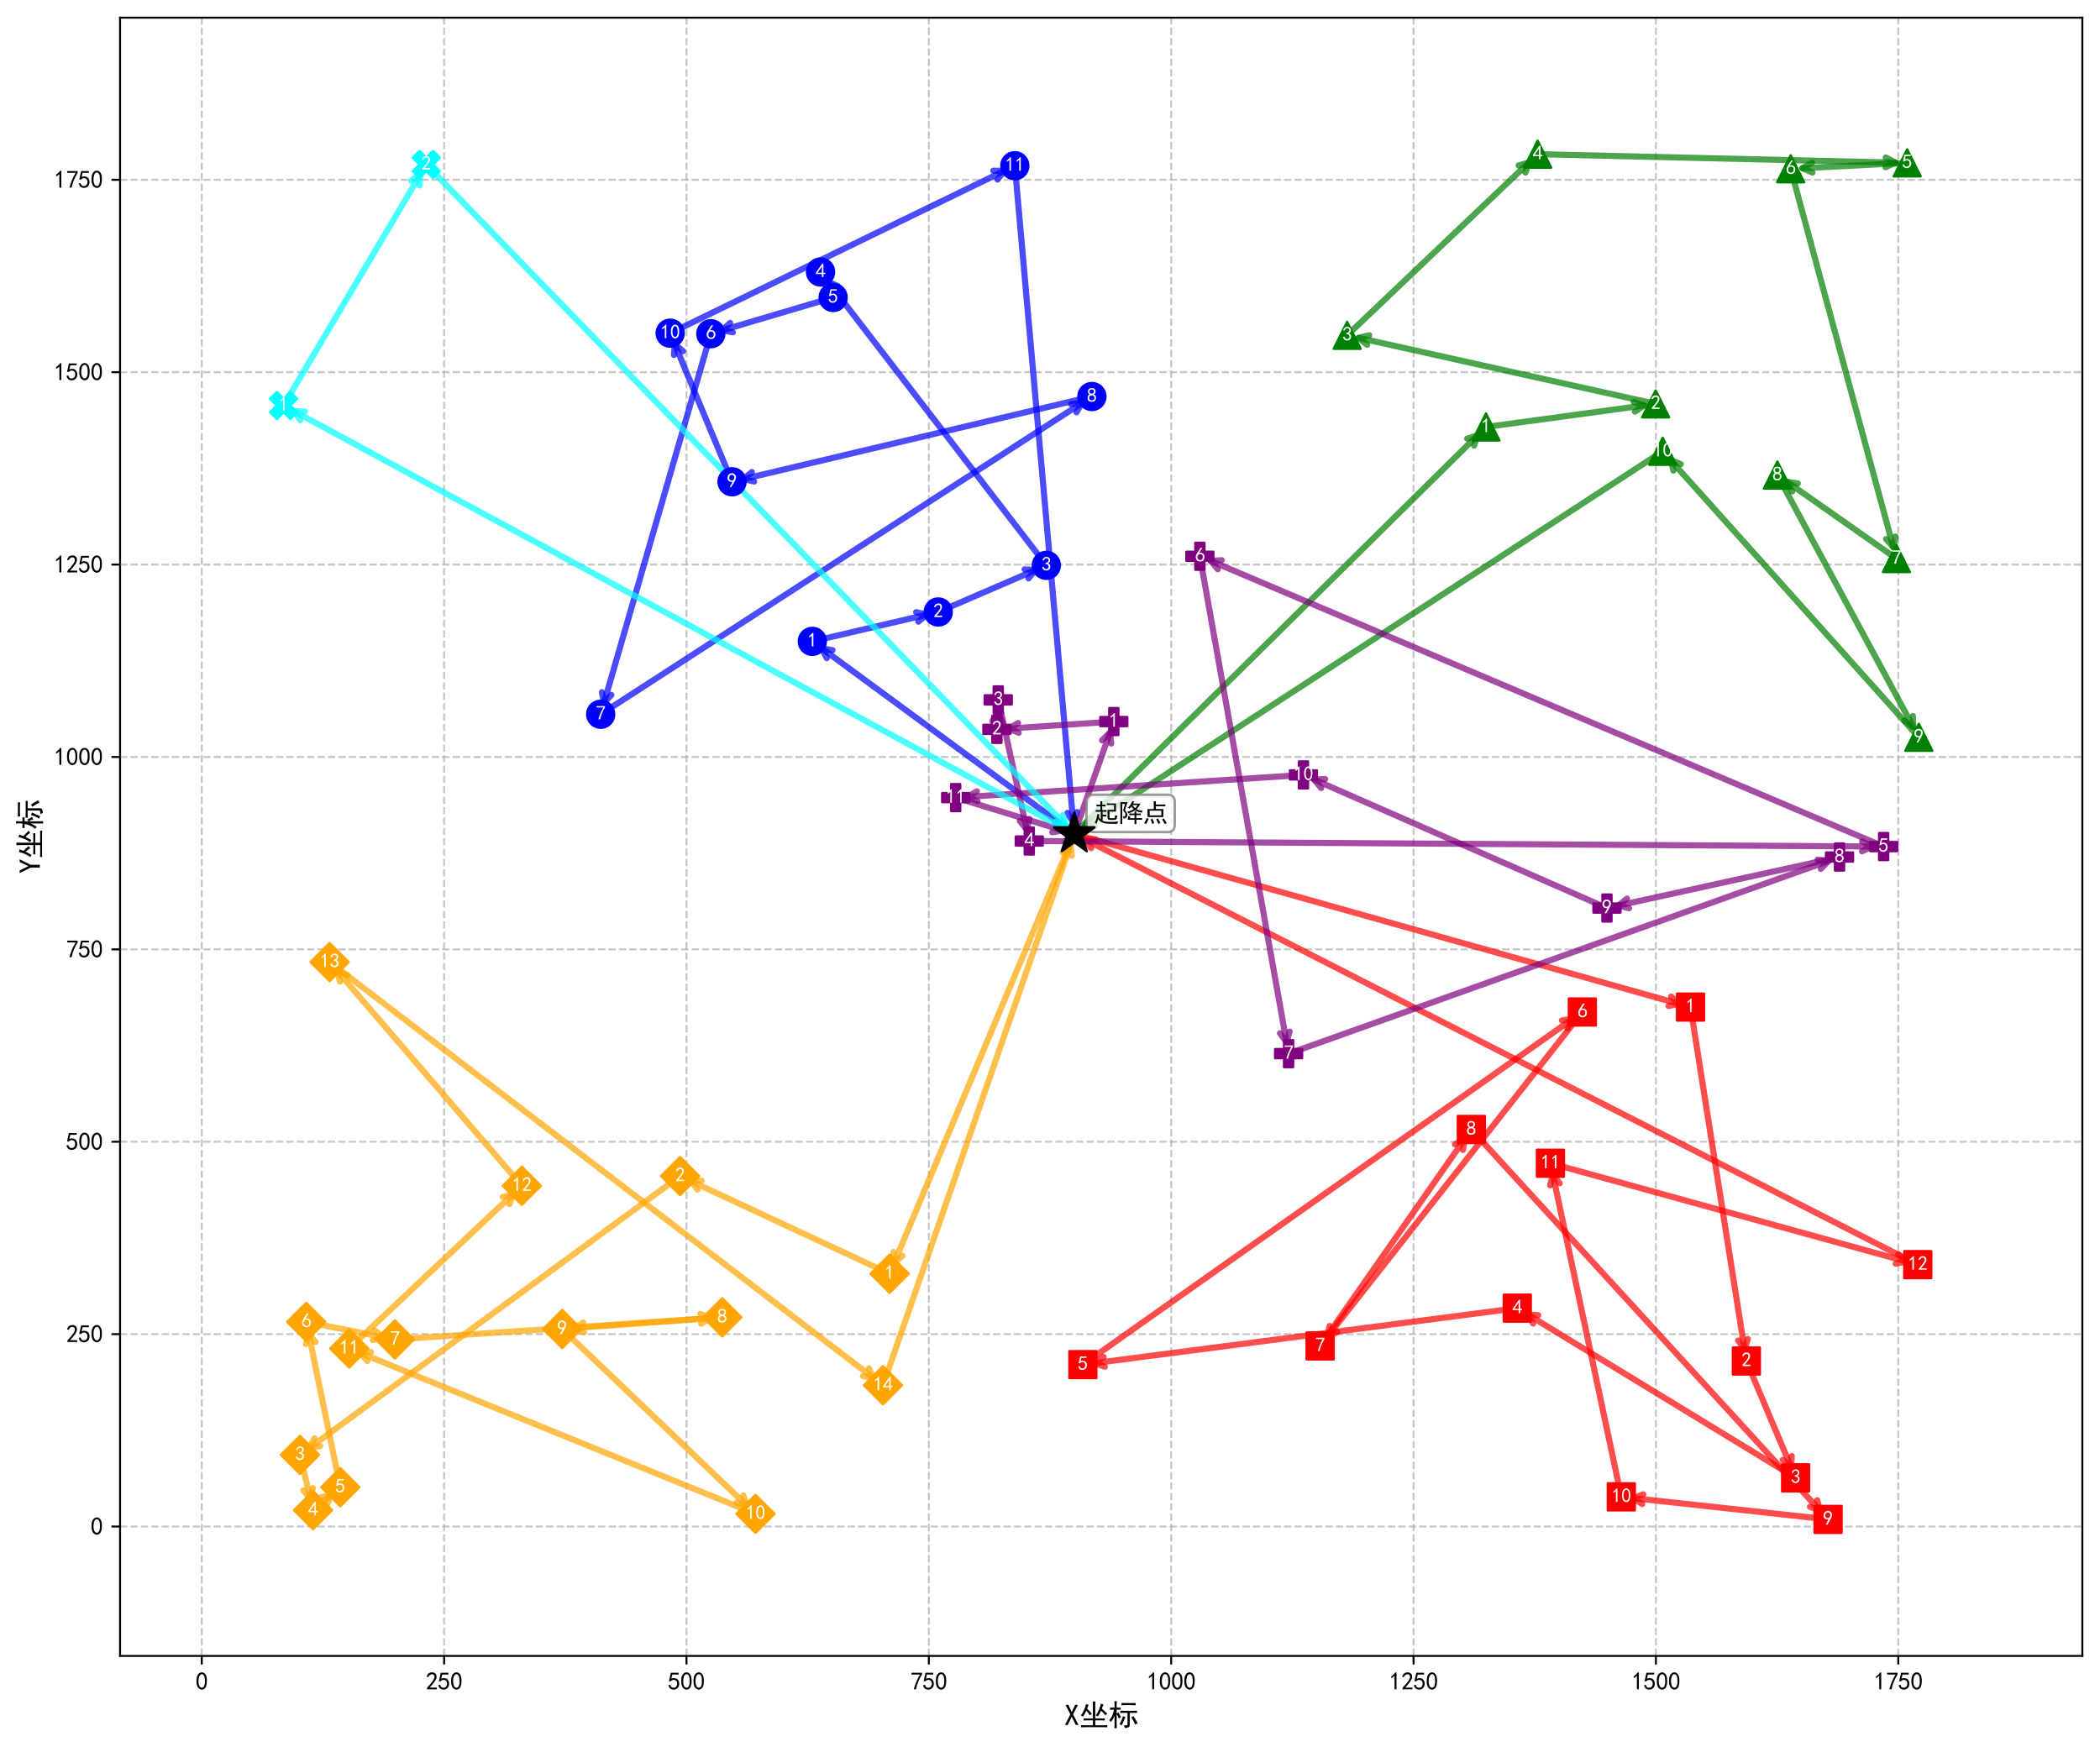 <?xml version="1.0" encoding="utf-8" standalone="no"?>
<!DOCTYPE svg PUBLIC "-//W3C//DTD SVG 1.1//EN"
  "http://www.w3.org/Graphics/SVG/1.1/DTD/svg11.dtd">
<svg xmlns:xlink="http://www.w3.org/1999/xlink" width="856.765pt" height="712.77pt" viewBox="0 0 856.765 712.77" xmlns="http://www.w3.org/2000/svg" version="1.1">
 <defs>
  <style type="text/css">*{stroke-linejoin: round; stroke-linecap: butt}</style>
 </defs>
 <g id="figure_1">
  <g id="patch_1">
   <path d="M 0 712.77 
L 856.765 712.77 
L 856.765 0 
L 0 0 
z
" style="fill: #ffffff"/>
  </g>
  <g id="axes_1">
   <g id="patch_2">
    <path d="M 48.981 675.663 
L 849.565 675.663 
L 849.565 7.2 
L 48.981 7.2 
z
" style="fill: #ffffff"/>
   </g>
   <g id="matplotlib.axis_1">
    <g id="xtick_1">
     <g id="line2d_1">
      <path d="M 82.315 675.663 
L 82.315 7.2 
" clip-path="url(#p959fabf7fa)" style="fill: none; stroke-dasharray: 2.96,1.28; stroke-dashoffset: 0; stroke: #b0b0b0; stroke-opacity: 0.7; stroke-width: 0.8"/>
     </g>
     <g id="line2d_2">
      <defs>
       <path id="m1372fb6ccb" d="M 0 0 
L 0 3.5 
" style="stroke: #000000; stroke-width: 0.8"/>
      </defs>
      <g>
       <use xlink:href="#m1372fb6ccb" x="82.315" y="675.663" style="stroke: #000000; stroke-width: 0.8"/>
      </g>
     </g>
     <g id="text_1">
      <!-- 0 -->
      <g transform="translate(79.815 689.538) scale(0.1 -0.1)">
       <defs>
        <path id="SimHei-30" d="M 225 2537 
Q 250 3200 412 3587 
Q 575 3975 875 4225 
Q 1175 4475 1612 4475 
Q 2050 4475 2375 4112 
Q 2700 3750 2800 3200 
Q 2900 2650 2862 1937 
Q 2825 1225 2612 775 
Q 2400 325 1975 150 
Q 1550 -25 1125 187 
Q 700 400 525 750 
Q 350 1100 275 1487 
Q 200 1875 225 2537 
z
M 750 2687 
Q 675 2000 800 1462 
Q 925 925 1212 700 
Q 1500 475 1800 612 
Q 2100 750 2237 1162 
Q 2375 1575 2375 2062 
Q 2375 2550 2337 2950 
Q 2300 3350 2112 3675 
Q 1925 4000 1612 4012 
Q 1300 4025 1062 3700 
Q 825 3375 750 2687 
z
" transform="scale(0.016)"/>
       </defs>
       <use xlink:href="#SimHei-30"/>
      </g>
     </g>
    </g>
    <g id="xtick_2">
     <g id="line2d_3">
      <path d="M 181.194 675.663 
L 181.194 7.2 
" clip-path="url(#p959fabf7fa)" style="fill: none; stroke-dasharray: 2.96,1.28; stroke-dashoffset: 0; stroke: #b0b0b0; stroke-opacity: 0.7; stroke-width: 0.8"/>
     </g>
     <g id="line2d_4">
      <g>
       <use xlink:href="#m1372fb6ccb" x="181.194" y="675.663" style="stroke: #000000; stroke-width: 0.8"/>
      </g>
     </g>
     <g id="text_2">
      <!-- 250 -->
      <g transform="translate(173.694 689.538) scale(0.1 -0.1)">
       <defs>
        <path id="SimHei-32" d="M 300 250 
Q 325 625 650 925 
Q 975 1225 1475 1862 
Q 1975 2500 2125 2850 
Q 2275 3200 2237 3450 
Q 2200 3700 2000 3862 
Q 1800 4025 1537 4000 
Q 1275 3975 1037 3800 
Q 800 3625 675 3275 
L 200 3350 
Q 400 3925 712 4187 
Q 1025 4450 1450 4475 
Q 1700 4500 1900 4462 
Q 2100 4425 2312 4287 
Q 2525 4150 2662 3875 
Q 2800 3600 2762 3212 
Q 2725 2825 2375 2287 
Q 2025 1750 1025 600 
L 2825 600 
L 2825 150 
L 300 150 
L 300 250 
z
" transform="scale(0.016)"/>
        <path id="SimHei-35" d="M 550 1325 
Q 725 650 1150 575 
Q 1575 500 1837 662 
Q 2100 825 2212 1087 
Q 2325 1350 2312 1675 
Q 2300 2000 2137 2225 
Q 1975 2450 1725 2525 
Q 1475 2600 1162 2525 
Q 850 2450 650 2175 
L 225 2225 
Q 275 2375 700 4375 
L 2675 4375 
L 2675 3925 
L 1075 3925 
Q 950 3250 825 2850 
Q 1200 3025 1525 3012 
Q 1850 3000 2150 2862 
Q 2450 2725 2587 2487 
Q 2725 2250 2787 2012 
Q 2850 1775 2837 1500 
Q 2825 1225 2725 937 
Q 2625 650 2425 462 
Q 2225 275 1937 162 
Q 1650 50 1275 75 
Q 900 100 562 350 
Q 225 600 100 1200 
L 550 1325 
z
" transform="scale(0.016)"/>
       </defs>
       <use xlink:href="#SimHei-32"/>
       <use xlink:href="#SimHei-35" x="50"/>
       <use xlink:href="#SimHei-30" x="100"/>
      </g>
     </g>
    </g>
    <g id="xtick_3">
     <g id="line2d_5">
      <path d="M 280.072 675.663 
L 280.072 7.2 
" clip-path="url(#p959fabf7fa)" style="fill: none; stroke-dasharray: 2.96,1.28; stroke-dashoffset: 0; stroke: #b0b0b0; stroke-opacity: 0.7; stroke-width: 0.8"/>
     </g>
     <g id="line2d_6">
      <g>
       <use xlink:href="#m1372fb6ccb" x="280.072" y="675.663" style="stroke: #000000; stroke-width: 0.8"/>
      </g>
     </g>
     <g id="text_3">
      <!-- 500 -->
      <g transform="translate(272.572 689.538) scale(0.1 -0.1)">
       <use xlink:href="#SimHei-35"/>
       <use xlink:href="#SimHei-30" x="50"/>
       <use xlink:href="#SimHei-30" x="100"/>
      </g>
     </g>
    </g>
    <g id="xtick_4">
     <g id="line2d_7">
      <path d="M 378.951 675.663 
L 378.951 7.2 
" clip-path="url(#p959fabf7fa)" style="fill: none; stroke-dasharray: 2.96,1.28; stroke-dashoffset: 0; stroke: #b0b0b0; stroke-opacity: 0.7; stroke-width: 0.8"/>
     </g>
     <g id="line2d_8">
      <g>
       <use xlink:href="#m1372fb6ccb" x="378.951" y="675.663" style="stroke: #000000; stroke-width: 0.8"/>
      </g>
     </g>
     <g id="text_4">
      <!-- 750 -->
      <g transform="translate(371.451 689.538) scale(0.1 -0.1)">
       <defs>
        <path id="SimHei-37" d="M 850 150 
Q 1300 2050 2425 3925 
L 275 3925 
L 275 4375 
L 2950 4375 
L 2950 3950 
Q 1775 2050 1400 150 
L 850 150 
z
" transform="scale(0.016)"/>
       </defs>
       <use xlink:href="#SimHei-37"/>
       <use xlink:href="#SimHei-35" x="50"/>
       <use xlink:href="#SimHei-30" x="100"/>
      </g>
     </g>
    </g>
    <g id="xtick_5">
     <g id="line2d_9">
      <path d="M 477.829 675.663 
L 477.829 7.2 
" clip-path="url(#p959fabf7fa)" style="fill: none; stroke-dasharray: 2.96,1.28; stroke-dashoffset: 0; stroke: #b0b0b0; stroke-opacity: 0.7; stroke-width: 0.8"/>
     </g>
     <g id="line2d_10">
      <g>
       <use xlink:href="#m1372fb6ccb" x="477.829" y="675.663" style="stroke: #000000; stroke-width: 0.8"/>
      </g>
     </g>
     <g id="text_5">
      <!-- 1000 -->
      <g transform="translate(467.829 689.538) scale(0.1 -0.1)">
       <defs>
        <path id="SimHei-31" d="M 1400 3600 
Q 1075 3275 575 2975 
L 575 3450 
Q 1200 3875 1600 4450 
L 1900 4450 
L 1900 150 
L 1400 150 
L 1400 3600 
z
" transform="scale(0.016)"/>
       </defs>
       <use xlink:href="#SimHei-31"/>
       <use xlink:href="#SimHei-30" x="50"/>
       <use xlink:href="#SimHei-30" x="100"/>
       <use xlink:href="#SimHei-30" x="150"/>
      </g>
     </g>
    </g>
    <g id="xtick_6">
     <g id="line2d_11">
      <path d="M 576.708 675.663 
L 576.708 7.2 
" clip-path="url(#p959fabf7fa)" style="fill: none; stroke-dasharray: 2.96,1.28; stroke-dashoffset: 0; stroke: #b0b0b0; stroke-opacity: 0.7; stroke-width: 0.8"/>
     </g>
     <g id="line2d_12">
      <g>
       <use xlink:href="#m1372fb6ccb" x="576.708" y="675.663" style="stroke: #000000; stroke-width: 0.8"/>
      </g>
     </g>
     <g id="text_6">
      <!-- 1250 -->
      <g transform="translate(566.708 689.538) scale(0.1 -0.1)">
       <use xlink:href="#SimHei-31"/>
       <use xlink:href="#SimHei-32" x="50"/>
       <use xlink:href="#SimHei-35" x="100"/>
       <use xlink:href="#SimHei-30" x="150"/>
      </g>
     </g>
    </g>
    <g id="xtick_7">
     <g id="line2d_13">
      <path d="M 675.586 675.663 
L 675.586 7.2 
" clip-path="url(#p959fabf7fa)" style="fill: none; stroke-dasharray: 2.96,1.28; stroke-dashoffset: 0; stroke: #b0b0b0; stroke-opacity: 0.7; stroke-width: 0.8"/>
     </g>
     <g id="line2d_14">
      <g>
       <use xlink:href="#m1372fb6ccb" x="675.586" y="675.663" style="stroke: #000000; stroke-width: 0.8"/>
      </g>
     </g>
     <g id="text_7">
      <!-- 1500 -->
      <g transform="translate(665.586 689.538) scale(0.1 -0.1)">
       <use xlink:href="#SimHei-31"/>
       <use xlink:href="#SimHei-35" x="50"/>
       <use xlink:href="#SimHei-30" x="100"/>
       <use xlink:href="#SimHei-30" x="150"/>
      </g>
     </g>
    </g>
    <g id="xtick_8">
     <g id="line2d_15">
      <path d="M 774.465 675.663 
L 774.465 7.2 
" clip-path="url(#p959fabf7fa)" style="fill: none; stroke-dasharray: 2.96,1.28; stroke-dashoffset: 0; stroke: #b0b0b0; stroke-opacity: 0.7; stroke-width: 0.8"/>
     </g>
     <g id="line2d_16">
      <g>
       <use xlink:href="#m1372fb6ccb" x="774.465" y="675.663" style="stroke: #000000; stroke-width: 0.8"/>
      </g>
     </g>
     <g id="text_8">
      <!-- 1750 -->
      <g transform="translate(764.465 689.538) scale(0.1 -0.1)">
       <use xlink:href="#SimHei-31"/>
       <use xlink:href="#SimHei-37" x="50"/>
       <use xlink:href="#SimHei-35" x="100"/>
       <use xlink:href="#SimHei-30" x="150"/>
      </g>
     </g>
    </g>
    <g id="text_9">
     <!-- X坐标 -->
     <g transform="translate(434.273 704.07) scale(0.12 -0.12)">
      <defs>
       <path id="SimHei-58" d="M 3000 125 
L 2400 125 
L 1550 1875 
L 700 125 
L 100 125 
L 1275 2375 
L 225 4400 
L 825 4400 
L 1550 2850 
L 2275 4400 
L 2875 4400 
L 1825 2375 
L 3000 125 
z
" transform="scale(0.016)"/>
       <path id="SimHei-5750" d="M 3450 5100 
Q 3425 4675 3425 4150 
L 3425 1500 
L 4550 1500 
Q 4975 1500 5450 1525 
L 5450 1075 
Q 5000 1100 4500 1100 
L 3425 1100 
L 3425 50 
L 5075 50 
Q 5500 50 5975 75 
L 5975 -375 
Q 5525 -350 5075 -350 
L 1475 -350 
Q 925 -350 400 -375 
L 400 75 
Q 925 50 1475 50 
L 2925 50 
L 2925 1100 
L 2050 1100 
Q 1450 1100 950 1075 
L 950 1525 
Q 1450 1500 2050 1500 
L 2925 1500 
L 2925 4150 
Q 2925 4675 2900 5100 
L 3450 5100 
z
M 5200 4450 
Q 5050 4250 4825 3600 
Q 5200 3300 5975 2500 
Q 5775 2400 5575 2150 
Q 5075 2800 4650 3150 
Q 4375 2500 3975 1925 
Q 3725 2125 3525 2200 
Q 3875 2575 4212 3362 
Q 4550 4150 4600 4650 
Q 4900 4525 5200 4450 
z
M 350 2150 
Q 600 2375 950 3087 
Q 1300 3800 1450 4575 
Q 1625 4475 2050 4400 
Q 1950 4275 1862 4050 
Q 1775 3825 1700 3575 
Q 2400 2950 2700 2475 
Q 2425 2325 2250 2150 
Q 2025 2550 1887 2725 
Q 1750 2900 1500 3125 
Q 1250 2525 800 1875 
Q 575 2050 350 2150 
z
" transform="scale(0.016)"/>
       <path id="SimHei-6807" d="M 1275 4400 
Q 1275 4800 1250 5175 
L 1750 5175 
Q 1725 4825 1725 4400 
L 1725 3800 
Q 2125 3800 2575 3825 
L 2575 3350 
Q 2125 3375 1725 3375 
L 1725 2525 
Q 1900 2650 2075 2800 
Q 2400 2275 2650 1775 
Q 2375 1650 2175 1500 
Q 2025 2000 1725 2425 
L 1725 475 
Q 1725 -50 1750 -575 
L 1250 -575 
Q 1275 -25 1275 475 
L 1275 2100 
Q 1025 1400 500 750 
Q 350 950 125 1125 
Q 550 1550 812 2187 
Q 1075 2825 1150 3375 
Q 675 3375 325 3325 
L 325 3825 
Q 800 3800 1275 3800 
L 1275 4400 
z
M 5175 3125 
Q 5675 3125 6050 3150 
L 6050 2675 
Q 5675 2700 5275 2700 
L 4500 2700 
L 4500 175 
Q 4500 -225 4275 -350 
Q 4050 -475 3475 -550 
Q 3425 -250 3275 25 
Q 3775 25 3900 62 
Q 4025 100 4025 350 
L 4025 2700 
L 3400 2700 
Q 2775 2700 2500 2650 
L 2500 3150 
Q 2825 3125 3400 3125 
L 5175 3125 
z
M 4900 4775 
Q 5425 4775 5750 4800 
L 5750 4300 
Q 5275 4350 4750 4350 
L 3525 4350 
Q 3125 4350 2750 4300 
L 2750 4800 
Q 3100 4775 3525 4775 
L 4900 4775 
z
M 5275 2025 
Q 5825 1175 6200 500 
Q 5925 375 5650 200 
Q 5375 925 4825 1725 
Q 5075 1850 5275 2025 
z
M 3600 1775 
Q 3500 1625 3225 975 
Q 2950 325 2800 50 
Q 2575 175 2300 275 
Q 2625 775 2787 1187 
Q 2950 1600 3050 2000 
Q 3325 1875 3600 1775 
z
" transform="scale(0.016)"/>
      </defs>
      <use xlink:href="#SimHei-58"/>
      <use xlink:href="#SimHei-5750" x="50"/>
      <use xlink:href="#SimHei-6807" x="150"/>
     </g>
    </g>
   </g>
   <g id="matplotlib.axis_2">
    <g id="ytick_1">
     <g id="line2d_17">
      <path d="M 48.981 622.878 
L 849.565 622.878 
" clip-path="url(#p959fabf7fa)" style="fill: none; stroke-dasharray: 2.96,1.28; stroke-dashoffset: 0; stroke: #b0b0b0; stroke-opacity: 0.7; stroke-width: 0.8"/>
     </g>
     <g id="line2d_18">
      <defs>
       <path id="mf0a6a346a2" d="M 0 0 
L -3.5 0 
" style="stroke: #000000; stroke-width: 0.8"/>
      </defs>
      <g>
       <use xlink:href="#mf0a6a346a2" x="48.981" y="622.878" style="stroke: #000000; stroke-width: 0.8"/>
      </g>
     </g>
     <g id="text_10">
      <!-- 0 -->
      <g transform="translate(36.981 626.316) scale(0.1 -0.1)">
       <use xlink:href="#SimHei-30"/>
      </g>
     </g>
    </g>
    <g id="ytick_2">
     <g id="line2d_19">
      <path d="M 48.981 544.376 
L 849.565 544.376 
" clip-path="url(#p959fabf7fa)" style="fill: none; stroke-dasharray: 2.96,1.28; stroke-dashoffset: 0; stroke: #b0b0b0; stroke-opacity: 0.7; stroke-width: 0.8"/>
     </g>
     <g id="line2d_20">
      <g>
       <use xlink:href="#mf0a6a346a2" x="48.981" y="544.376" style="stroke: #000000; stroke-width: 0.8"/>
      </g>
     </g>
     <g id="text_11">
      <!-- 250 -->
      <g transform="translate(26.981 547.814) scale(0.1 -0.1)">
       <use xlink:href="#SimHei-32"/>
       <use xlink:href="#SimHei-35" x="50"/>
       <use xlink:href="#SimHei-30" x="100"/>
      </g>
     </g>
    </g>
    <g id="ytick_3">
     <g id="line2d_21">
      <path d="M 48.981 465.874 
L 849.565 465.874 
" clip-path="url(#p959fabf7fa)" style="fill: none; stroke-dasharray: 2.96,1.28; stroke-dashoffset: 0; stroke: #b0b0b0; stroke-opacity: 0.7; stroke-width: 0.8"/>
     </g>
     <g id="line2d_22">
      <g>
       <use xlink:href="#mf0a6a346a2" x="48.981" y="465.874" style="stroke: #000000; stroke-width: 0.8"/>
      </g>
     </g>
     <g id="text_12">
      <!-- 500 -->
      <g transform="translate(26.981 469.311) scale(0.1 -0.1)">
       <use xlink:href="#SimHei-35"/>
       <use xlink:href="#SimHei-30" x="50"/>
       <use xlink:href="#SimHei-30" x="100"/>
      </g>
     </g>
    </g>
    <g id="ytick_4">
     <g id="line2d_23">
      <path d="M 48.981 387.371 
L 849.565 387.371 
" clip-path="url(#p959fabf7fa)" style="fill: none; stroke-dasharray: 2.96,1.28; stroke-dashoffset: 0; stroke: #b0b0b0; stroke-opacity: 0.7; stroke-width: 0.8"/>
     </g>
     <g id="line2d_24">
      <g>
       <use xlink:href="#mf0a6a346a2" x="48.981" y="387.371" style="stroke: #000000; stroke-width: 0.8"/>
      </g>
     </g>
     <g id="text_13">
      <!-- 750 -->
      <g transform="translate(26.981 390.809) scale(0.1 -0.1)">
       <use xlink:href="#SimHei-37"/>
       <use xlink:href="#SimHei-35" x="50"/>
       <use xlink:href="#SimHei-30" x="100"/>
      </g>
     </g>
    </g>
    <g id="ytick_5">
     <g id="line2d_25">
      <path d="M 48.981 308.869 
L 849.565 308.869 
" clip-path="url(#p959fabf7fa)" style="fill: none; stroke-dasharray: 2.96,1.28; stroke-dashoffset: 0; stroke: #b0b0b0; stroke-opacity: 0.7; stroke-width: 0.8"/>
     </g>
     <g id="line2d_26">
      <g>
       <use xlink:href="#mf0a6a346a2" x="48.981" y="308.869" style="stroke: #000000; stroke-width: 0.8"/>
      </g>
     </g>
     <g id="text_14">
      <!-- 1000 -->
      <g transform="translate(21.981 312.306) scale(0.1 -0.1)">
       <use xlink:href="#SimHei-31"/>
       <use xlink:href="#SimHei-30" x="50"/>
       <use xlink:href="#SimHei-30" x="100"/>
       <use xlink:href="#SimHei-30" x="150"/>
      </g>
     </g>
    </g>
    <g id="ytick_6">
     <g id="line2d_27">
      <path d="M 48.981 230.367 
L 849.565 230.367 
" clip-path="url(#p959fabf7fa)" style="fill: none; stroke-dasharray: 2.96,1.28; stroke-dashoffset: 0; stroke: #b0b0b0; stroke-opacity: 0.7; stroke-width: 0.8"/>
     </g>
     <g id="line2d_28">
      <g>
       <use xlink:href="#mf0a6a346a2" x="48.981" y="230.367" style="stroke: #000000; stroke-width: 0.8"/>
      </g>
     </g>
     <g id="text_15">
      <!-- 1250 -->
      <g transform="translate(21.981 233.804) scale(0.1 -0.1)">
       <use xlink:href="#SimHei-31"/>
       <use xlink:href="#SimHei-32" x="50"/>
       <use xlink:href="#SimHei-35" x="100"/>
       <use xlink:href="#SimHei-30" x="150"/>
      </g>
     </g>
    </g>
    <g id="ytick_7">
     <g id="line2d_29">
      <path d="M 48.981 151.864 
L 849.565 151.864 
" clip-path="url(#p959fabf7fa)" style="fill: none; stroke-dasharray: 2.96,1.28; stroke-dashoffset: 0; stroke: #b0b0b0; stroke-opacity: 0.7; stroke-width: 0.8"/>
     </g>
     <g id="line2d_30">
      <g>
       <use xlink:href="#mf0a6a346a2" x="48.981" y="151.864" style="stroke: #000000; stroke-width: 0.8"/>
      </g>
     </g>
     <g id="text_16">
      <!-- 1500 -->
      <g transform="translate(21.981 155.302) scale(0.1 -0.1)">
       <use xlink:href="#SimHei-31"/>
       <use xlink:href="#SimHei-35" x="50"/>
       <use xlink:href="#SimHei-30" x="100"/>
       <use xlink:href="#SimHei-30" x="150"/>
      </g>
     </g>
    </g>
    <g id="ytick_8">
     <g id="line2d_31">
      <path d="M 48.981 73.362 
L 849.565 73.362 
" clip-path="url(#p959fabf7fa)" style="fill: none; stroke-dasharray: 2.96,1.28; stroke-dashoffset: 0; stroke: #b0b0b0; stroke-opacity: 0.7; stroke-width: 0.8"/>
     </g>
     <g id="line2d_32">
      <g>
       <use xlink:href="#mf0a6a346a2" x="48.981" y="73.362" style="stroke: #000000; stroke-width: 0.8"/>
      </g>
     </g>
     <g id="text_17">
      <!-- 1750 -->
      <g transform="translate(21.981 76.799) scale(0.1 -0.1)">
       <use xlink:href="#SimHei-31"/>
       <use xlink:href="#SimHei-37" x="50"/>
       <use xlink:href="#SimHei-35" x="100"/>
       <use xlink:href="#SimHei-30" x="150"/>
      </g>
     </g>
    </g>
    <g id="text_18">
     <!-- Y坐标 -->
     <g transform="translate(16.481 356.432) rotate(-90) scale(0.12 -0.12)">
      <defs>
       <path id="SimHei-59" d="M 3025 4400 
L 1850 2050 
L 1850 125 
L 1275 125 
L 1275 2050 
L 100 4400 
L 675 4400 
L 1550 2575 
L 1575 2575 
L 2450 4400 
L 3025 4400 
z
" transform="scale(0.016)"/>
      </defs>
      <use xlink:href="#SimHei-59"/>
      <use xlink:href="#SimHei-5750" x="50"/>
      <use xlink:href="#SimHei-6807" x="150"/>
     </g>
    </g>
   </g>
   <g id="patch_3">
    <path d="M 48.981 675.663 
L 48.981 7.2 
" style="fill: none; stroke: #000000; stroke-width: 0.8; stroke-linejoin: miter; stroke-linecap: square"/>
   </g>
   <g id="patch_4">
    <path d="M 849.565 675.663 
L 849.565 7.2 
" style="fill: none; stroke: #000000; stroke-width: 0.8; stroke-linejoin: miter; stroke-linecap: square"/>
   </g>
   <g id="patch_5">
    <path d="M 48.981 675.663 
L 849.565 675.663 
" style="fill: none; stroke: #000000; stroke-width: 0.8; stroke-linejoin: miter; stroke-linecap: square"/>
   </g>
   <g id="patch_6">
    <path d="M 48.981 7.2 
L 849.565 7.2 
" style="fill: none; stroke: #000000; stroke-width: 0.8; stroke-linejoin: miter; stroke-linecap: square"/>
   </g>
   <g id="patch_7">
    <path d="M 436.663 339.083 
Q 384.841 300.985 335.271 264.543 
" style="fill: none; opacity: 0.7; stroke: #0000ff; stroke-width: 2.5; stroke-linecap: round"/>
    <path d="M 337.309 268.524 
L 335.271 264.543 
L 339.679 265.301 
" style="fill: none; opacity: 0.7; stroke: #0000ff; stroke-width: 2.5; stroke-linecap: round"/>
   </g>
   <g id="patch_8">
    <path d="M 333.357 261.25 
Q 357.099 255.707 378.119 250.799 
" style="fill: none; opacity: 0.7; stroke: #0000ff; stroke-width: 2.5; stroke-linecap: round"/>
    <path d="M 373.769 249.761 
L 378.119 250.799 
L 374.679 253.656 
" style="fill: none; opacity: 0.7; stroke: #0000ff; stroke-width: 2.5; stroke-linecap: round"/>
   </g>
   <g id="patch_9">
    <path d="M 384.625 248.916 
Q 404.839 240.194 422.487 232.579 
" style="fill: none; opacity: 0.7; stroke: #0000ff; stroke-width: 2.5; stroke-linecap: round"/>
    <path d="M 418.021 232.328 
L 422.487 232.579 
L 419.606 236 
" style="fill: none; opacity: 0.7; stroke: #0000ff; stroke-width: 2.5; stroke-linecap: round"/>
   </g>
   <g id="patch_10">
    <path d="M 425.67 229.099 
Q 380.83 170.831 337.694 114.778 
" style="fill: none; opacity: 0.7; stroke: #0000ff; stroke-width: 2.5; stroke-linecap: round"/>
    <path d="M 338.549 119.167 
L 337.694 114.778 
L 341.719 116.728 
" style="fill: none; opacity: 0.7; stroke: #0000ff; stroke-width: 2.5; stroke-linecap: round"/>
   </g>
   <g id="patch_11">
    <path d="M 335.659 112.774 
Q 337.343 116.178 337.787 117.076 
" style="fill: none; opacity: 0.7; stroke: #0000ff; stroke-width: 2.5; stroke-linecap: round"/>
    <path d="M 337.806 112.603 
L 337.787 117.076 
L 334.221 114.377 
" style="fill: none; opacity: 0.7; stroke: #0000ff; stroke-width: 2.5; stroke-linecap: round"/>
   </g>
   <g id="patch_12">
    <path d="M 337.997 121.942 
Q 314.958 128.768 294.598 134.801 
" style="fill: none; opacity: 0.7; stroke: #0000ff; stroke-width: 2.5; stroke-linecap: round"/>
    <path d="M 299.002 135.582 
L 294.598 134.801 
L 297.865 131.747 
" style="fill: none; opacity: 0.7; stroke: #0000ff; stroke-width: 2.5; stroke-linecap: round"/>
   </g>
   <g id="patch_13">
    <path d="M 289.444 138.083 
Q 267.535 213.8 246.403 286.833 
" style="fill: none; opacity: 0.7; stroke: #0000ff; stroke-width: 2.5; stroke-linecap: round"/>
    <path d="M 249.436 283.546 
L 246.403 286.833 
L 245.593 282.435 
" style="fill: none; opacity: 0.7; stroke: #0000ff; stroke-width: 2.5; stroke-linecap: round"/>
   </g>
   <g id="patch_14">
    <path d="M 246.748 290.355 
Q 345.274 226.614 441.452 164.39 
" style="fill: none; opacity: 0.7; stroke: #0000ff; stroke-width: 2.5; stroke-linecap: round"/>
    <path d="M 437.008 164.884 
L 441.452 164.39 
L 439.18 168.242 
" style="fill: none; opacity: 0.7; stroke: #0000ff; stroke-width: 2.5; stroke-linecap: round"/>
   </g>
   <g id="patch_15">
    <path d="M 443.527 162.249 
Q 372.069 179.183 303.331 195.473 
" style="fill: none; opacity: 0.7; stroke: #0000ff; stroke-width: 2.5; stroke-linecap: round"/>
    <path d="M 307.684 196.496 
L 303.331 195.473 
L 306.762 192.604 
" style="fill: none; opacity: 0.7; stroke: #0000ff; stroke-width: 2.5; stroke-linecap: round"/>
   </g>
   <g id="patch_16">
    <path d="M 297.893 194.732 
Q 286.045 166.262 275.27 140.372 
" style="fill: none; opacity: 0.7; stroke: #0000ff; stroke-width: 2.5; stroke-linecap: round"/>
    <path d="M 274.961 144.834 
L 275.27 140.372 
L 278.654 143.297 
" style="fill: none; opacity: 0.7; stroke: #0000ff; stroke-width: 2.5; stroke-linecap: round"/>
   </g>
   <g id="patch_17">
    <path d="M 275.225 135.07 
Q 343.729 101.78 409.718 69.712 
" style="fill: none; opacity: 0.7; stroke: #0000ff; stroke-width: 2.5; stroke-linecap: round"/>
    <path d="M 405.247 69.661 
L 409.718 69.712 
L 406.995 73.259 
" style="fill: none; opacity: 0.7; stroke: #0000ff; stroke-width: 2.5; stroke-linecap: round"/>
   </g>
   <g id="patch_18">
    <path d="M 414.21 69.608 
Q 426.155 203.942 437.853 335.491 
" style="fill: none; opacity: 0.7; stroke: #0000ff; stroke-width: 2.5; stroke-linecap: round"/>
    <path d="M 439.491 331.33 
L 437.853 335.491 
L 435.506 331.684 
" style="fill: none; opacity: 0.7; stroke: #0000ff; stroke-width: 2.5; stroke-linecap: round"/>
   </g>
   <g id="patch_19">
    <path d="M 440.2 340.81 
Q 563.992 375.596 685.092 409.626 
" style="fill: none; opacity: 0.7; stroke: #ff0000; stroke-width: 2.5; stroke-linecap: round"/>
    <path d="M 681.783 406.618 
L 685.092 409.626 
L 680.7 410.469 
" style="fill: none; opacity: 0.7; stroke: #ff0000; stroke-width: 2.5; stroke-linecap: round"/>
   </g>
   <g id="patch_20">
    <path d="M 690.018 412.901 
Q 701.097 483.129 711.74 550.596 
" style="fill: none; opacity: 0.7; stroke: #ff0000; stroke-width: 2.5; stroke-linecap: round"/>
    <path d="M 713.092 546.333 
L 711.74 550.596 
L 709.141 546.957 
" style="fill: none; opacity: 0.7; stroke: #ff0000; stroke-width: 2.5; stroke-linecap: round"/>
   </g>
   <g id="patch_21">
    <path d="M 713.264 557.177 
Q 722.533 579.168 730.717 598.583 
" style="fill: none; opacity: 0.7; stroke: #ff0000; stroke-width: 2.5; stroke-linecap: round"/>
    <path d="M 731.006 594.12 
L 730.717 598.583 
L 727.32 595.674 
" style="fill: none; opacity: 0.7; stroke: #ff0000; stroke-width: 2.5; stroke-linecap: round"/>
   </g>
   <g id="patch_22">
    <path d="M 730.871 601.96 
Q 675.804 568.383 623.124 536.26 
" style="fill: none; opacity: 0.7; stroke: #ff0000; stroke-width: 2.5; stroke-linecap: round"/>
    <path d="M 625.498 540.05 
L 623.124 536.26 
L 627.58 536.635 
" style="fill: none; opacity: 0.7; stroke: #ff0000; stroke-width: 2.5; stroke-linecap: round"/>
   </g>
   <g id="patch_23">
    <path d="M 617.045 534.02 
Q 530.412 545.287 446.551 556.193 
" style="fill: none; opacity: 0.7; stroke: #ff0000; stroke-width: 2.5; stroke-linecap: round"/>
    <path d="M 450.776 557.66 
L 446.551 556.193 
L 450.26 553.694 
" style="fill: none; opacity: 0.7; stroke: #ff0000; stroke-width: 2.5; stroke-linecap: round"/>
   </g>
   <g id="patch_24">
    <path d="M 443.43 555.658 
Q 543.683 484.871 641.652 415.696 
" style="fill: none; opacity: 0.7; stroke: #ff0000; stroke-width: 2.5; stroke-linecap: round"/>
    <path d="M 637.23 416.369 
L 641.652 415.696 
L 639.538 419.637 
" style="fill: none; opacity: 0.7; stroke: #ff0000; stroke-width: 2.5; stroke-linecap: round"/>
   </g>
   <g id="patch_25">
    <path d="M 644.331 414.505 
Q 592.073 481.057 541.541 545.41 
" style="fill: none; opacity: 0.7; stroke: #ff0000; stroke-width: 2.5; stroke-linecap: round"/>
    <path d="M 545.584 543.499 
L 541.541 545.41 
L 542.438 541.029 
" style="fill: none; opacity: 0.7; stroke: #ff0000; stroke-width: 2.5; stroke-linecap: round"/>
   </g>
   <g id="patch_26">
    <path d="M 539.727 547.539 
Q 569.432 505.013 597.536 464.779 
" style="fill: none; opacity: 0.7; stroke: #ff0000; stroke-width: 2.5; stroke-linecap: round"/>
    <path d="M 593.606 466.912 
L 597.536 464.779 
L 596.885 469.203 
" style="fill: none; opacity: 0.7; stroke: #ff0000; stroke-width: 2.5; stroke-linecap: round"/>
   </g>
   <g id="patch_27">
    <path d="M 601.628 462.323 
Q 673.054 540.403 742.594 616.421 
" style="fill: none; opacity: 0.7; stroke: #ff0000; stroke-width: 2.5; stroke-linecap: round"/>
    <path d="M 741.37 612.12 
L 742.594 616.421 
L 738.418 614.82 
" style="fill: none; opacity: 0.7; stroke: #ff0000; stroke-width: 2.5; stroke-linecap: round"/>
   </g>
   <g id="patch_28">
    <path d="M 743.839 619.741 
Q 703.647 615.358 666.233 611.278 
" style="fill: none; opacity: 0.7; stroke: #ff0000; stroke-width: 2.5; stroke-linecap: round"/>
    <path d="M 669.993 613.699 
L 666.233 611.278 
L 670.426 609.723 
" style="fill: none; opacity: 0.7; stroke: #ff0000; stroke-width: 2.5; stroke-linecap: round"/>
   </g>
   <g id="patch_29">
    <path d="M 661.051 608.801 
Q 647.01 542.694 633.55 479.322 
" style="fill: none; opacity: 0.7; stroke: #ff0000; stroke-width: 2.5; stroke-linecap: round"/>
    <path d="M 632.424 483.65 
L 633.55 479.322 
L 636.337 482.819 
" style="fill: none; opacity: 0.7; stroke: #ff0000; stroke-width: 2.5; stroke-linecap: round"/>
   </g>
   <g id="patch_30">
    <path d="M 634.48 475.166 
Q 707.483 495.327 777.792 514.745 
" style="fill: none; opacity: 0.7; stroke: #ff0000; stroke-width: 2.5; stroke-linecap: round"/>
    <path d="M 774.469 511.752 
L 777.792 514.745 
L 773.404 515.608 
" style="fill: none; opacity: 0.7; stroke: #ff0000; stroke-width: 2.5; stroke-linecap: round"/>
   </g>
   <g id="patch_31">
    <path d="M 780.632 515.111 
Q 610.344 428.144 442.546 342.45 
" style="fill: none; opacity: 0.7; stroke: #ff0000; stroke-width: 2.5; stroke-linecap: round"/>
    <path d="M 445.198 346.05 
L 442.546 342.45 
L 447.018 342.488 
" style="fill: none; opacity: 0.7; stroke: #ff0000; stroke-width: 2.5; stroke-linecap: round"/>
   </g>
   <g id="patch_32">
    <path d="M 439.7 338.864 
Q 522.266 257.245 602.844 177.591 
" style="fill: none; opacity: 0.7; stroke: #008000; stroke-width: 2.5; stroke-linecap: round"/>
    <path d="M 598.593 178.981 
L 602.844 177.591 
L 601.405 181.825 
" style="fill: none; opacity: 0.7; stroke: #008000; stroke-width: 2.5; stroke-linecap: round"/>
   </g>
   <g id="patch_33">
    <path d="M 608.234 173.952 
Q 640.86 169.512 670.716 165.448 
" style="fill: none; opacity: 0.7; stroke: #008000; stroke-width: 2.5; stroke-linecap: round"/>
    <path d="M 666.483 164.006 
L 670.716 165.448 
L 667.022 167.969 
" style="fill: none; opacity: 0.7; stroke: #008000; stroke-width: 2.5; stroke-linecap: round"/>
   </g>
   <g id="patch_34">
    <path d="M 673.512 164.367 
Q 612.541 150.812 554.298 137.864 
" style="fill: none; opacity: 0.7; stroke: #008000; stroke-width: 2.5; stroke-linecap: round"/>
    <path d="M 557.769 140.685 
L 554.298 137.864 
L 558.637 136.78 
" style="fill: none; opacity: 0.7; stroke: #008000; stroke-width: 2.5; stroke-linecap: round"/>
   </g>
   <g id="patch_35">
    <path d="M 551.064 135.445 
Q 588.474 99.865 623.858 66.211 
" style="fill: none; opacity: 0.7; stroke: #008000; stroke-width: 2.5; stroke-linecap: round"/>
    <path d="M 619.581 67.518 
L 623.858 66.211 
L 622.338 70.417 
" style="fill: none; opacity: 0.7; stroke: #008000; stroke-width: 2.5; stroke-linecap: round"/>
   </g>
   <g id="patch_36">
    <path d="M 629.335 62.952 
Q 702.718 64.679 773.307 66.341 
" style="fill: none; opacity: 0.7; stroke: #008000; stroke-width: 2.5; stroke-linecap: round"/>
    <path d="M 769.355 64.247 
L 773.307 66.341 
L 769.261 68.246 
" style="fill: none; opacity: 0.7; stroke: #008000; stroke-width: 2.5; stroke-linecap: round"/>
   </g>
   <g id="patch_37">
    <path d="M 776.104 66.555 
Q 754.333 67.663 735.352 68.628 
" style="fill: none; opacity: 0.7; stroke: #008000; stroke-width: 2.5; stroke-linecap: round"/>
    <path d="M 739.449 70.422 
L 735.352 68.628 
L 739.246 66.427 
" style="fill: none; opacity: 0.7; stroke: #008000; stroke-width: 2.5; stroke-linecap: round"/>
   </g>
   <g id="patch_38">
    <path d="M 731.086 70.801 
Q 752.137 148.393 772.457 223.287 
" style="fill: none; opacity: 0.7; stroke: #008000; stroke-width: 2.5; stroke-linecap: round"/>
    <path d="M 773.34 218.903 
L 772.457 223.287 
L 769.479 219.951 
" style="fill: none; opacity: 0.7; stroke: #008000; stroke-width: 2.5; stroke-linecap: round"/>
   </g>
   <g id="patch_39">
    <path d="M 772.074 226.767 
Q 749.427 210.881 729.068 196.6 
" style="fill: none; opacity: 0.7; stroke: #008000; stroke-width: 2.5; stroke-linecap: round"/>
    <path d="M 731.194 200.534 
L 729.068 196.6 
L 733.491 197.259 
" style="fill: none; opacity: 0.7; stroke: #008000; stroke-width: 2.5; stroke-linecap: round"/>
   </g>
   <g id="patch_40">
    <path d="M 726.093 195.607 
Q 753.996 247.337 780.572 296.607 
" style="fill: none; opacity: 0.7; stroke: #008000; stroke-width: 2.5; stroke-linecap: round"/>
    <path d="M 780.433 292.137 
L 780.572 296.607 
L 776.912 294.036 
" style="fill: none; opacity: 0.7; stroke: #008000; stroke-width: 2.5; stroke-linecap: round"/>
   </g>
   <g id="patch_41">
    <path d="M 781.513 299.338 
Q 730.6 242.485 681.551 187.714 
" style="fill: none; opacity: 0.7; stroke: #008000; stroke-width: 2.5; stroke-linecap: round"/>
    <path d="M 682.73 192.028 
L 681.551 187.714 
L 685.709 189.359 
" style="fill: none; opacity: 0.7; stroke: #008000; stroke-width: 2.5; stroke-linecap: round"/>
   </g>
   <g id="patch_42">
    <path d="M 676.681 185.233 
Q 558.318 262.206 442.298 337.656 
" style="fill: none; opacity: 0.7; stroke: #008000; stroke-width: 2.5; stroke-linecap: round"/>
    <path d="M 446.742 337.151 
L 442.298 337.656 
L 444.561 333.798 
" style="fill: none; opacity: 0.7; stroke: #008000; stroke-width: 2.5; stroke-linecap: round"/>
   </g>
   <g id="patch_43">
    <path d="M 437.504 342.113 
Q 400.606 429.997 364.789 515.304 
" style="fill: none; opacity: 0.7; stroke: #ffa500; stroke-width: 2.5; stroke-linecap: round"/>
    <path d="M 368.182 512.39 
L 364.789 515.304 
L 364.494 510.841 
" style="fill: none; opacity: 0.7; stroke: #ffa500; stroke-width: 2.5; stroke-linecap: round"/>
   </g>
   <g id="patch_44">
    <path d="M 361.119 518.881 
Q 320.198 499.803 281.81 481.906 
" style="fill: none; opacity: 0.7; stroke: #ffa500; stroke-width: 2.5; stroke-linecap: round"/>
    <path d="M 284.59 485.409 
L 281.81 481.906 
L 286.281 481.783 
" style="fill: none; opacity: 0.7; stroke: #ffa500; stroke-width: 2.5; stroke-linecap: round"/>
   </g>
   <g id="patch_45">
    <path d="M 275.85 481.061 
Q 199.922 536.761 126.248 590.807 
" style="fill: none; opacity: 0.7; stroke: #ffa500; stroke-width: 2.5; stroke-linecap: round"/>
    <path d="M 130.656 590.054 
L 126.248 590.807 
L 128.29 586.829 
" style="fill: none; opacity: 0.7; stroke: #ffa500; stroke-width: 2.5; stroke-linecap: round"/>
   </g>
   <g id="patch_46">
    <path d="M 122.842 595.59 
Q 125.051 604.918 126.616 611.526 
" style="fill: none; opacity: 0.7; stroke: #ffa500; stroke-width: 2.5; stroke-linecap: round"/>
    <path d="M 127.64 607.173 
L 126.616 611.526 
L 123.748 608.095 
" style="fill: none; opacity: 0.7; stroke: #ffa500; stroke-width: 2.5; stroke-linecap: round"/>
   </g>
   <g id="patch_47">
    <path d="M 129.248 614.904 
Q 133.277 611.512 135.168 609.92 
" style="fill: none; opacity: 0.7; stroke: #ffa500; stroke-width: 2.5; stroke-linecap: round"/>
    <path d="M 130.82 610.966 
L 135.168 609.92 
L 133.396 614.026 
" style="fill: none; opacity: 0.7; stroke: #ffa500; stroke-width: 2.5; stroke-linecap: round"/>
   </g>
   <g id="patch_48">
    <path d="M 138.432 604.877 
Q 131.894 573.112 125.919 544.084 
" style="fill: none; opacity: 0.7; stroke: #ffa500; stroke-width: 2.5; stroke-linecap: round"/>
    <path d="M 124.766 548.405 
L 125.919 544.084 
L 128.684 547.598 
" style="fill: none; opacity: 0.7; stroke: #ffa500; stroke-width: 2.5; stroke-linecap: round"/>
   </g>
   <g id="patch_49">
    <path d="M 126.915 539.772 
Q 143.026 542.963 156.394 545.61 
" style="fill: none; opacity: 0.7; stroke: #ffa500; stroke-width: 2.5; stroke-linecap: round"/>
    <path d="M 152.859 542.871 
L 156.394 545.61 
L 152.082 546.795 
" style="fill: none; opacity: 0.7; stroke: #ffa500; stroke-width: 2.5; stroke-linecap: round"/>
   </g>
   <g id="patch_50">
    <path d="M 163.095 546.408 
Q 227.883 542.021 289.882 537.823 
" style="fill: none; opacity: 0.7; stroke: #ffa500; stroke-width: 2.5; stroke-linecap: round"/>
    <path d="M 285.756 536.098 
L 289.882 537.823 
L 286.027 540.089 
" style="fill: none; opacity: 0.7; stroke: #ffa500; stroke-width: 2.5; stroke-linecap: round"/>
   </g>
   <g id="patch_51">
    <path d="M 292.67 537.645 
Q 262.017 539.886 234.152 541.922 
" style="fill: none; opacity: 0.7; stroke: #ffa500; stroke-width: 2.5; stroke-linecap: round"/>
    <path d="M 238.288 543.626 
L 234.152 541.922 
L 237.996 539.636 
" style="fill: none; opacity: 0.7; stroke: #ffa500; stroke-width: 2.5; stroke-linecap: round"/>
   </g>
   <g id="patch_52">
    <path d="M 230.814 543.656 
Q 268.801 579.986 304.769 614.385 
" style="fill: none; opacity: 0.7; stroke: #ffa500; stroke-width: 2.5; stroke-linecap: round"/>
    <path d="M 303.261 610.175 
L 304.769 614.385 
L 300.496 613.066 
" style="fill: none; opacity: 0.7; stroke: #ffa500; stroke-width: 2.5; stroke-linecap: round"/>
   </g>
   <g id="patch_53">
    <path d="M 306.379 616.943 
Q 225.352 583.957 146.915 552.025 
" style="fill: none; opacity: 0.7; stroke: #ffa500; stroke-width: 2.5; stroke-linecap: round"/>
    <path d="M 149.866 555.386 
L 146.915 552.025 
L 151.374 551.681 
" style="fill: none; opacity: 0.7; stroke: #ffa500; stroke-width: 2.5; stroke-linecap: round"/>
   </g>
   <g id="patch_54">
    <path d="M 143.928 548.845 
Q 177.694 517.026 209.425 487.123 
" style="fill: none; opacity: 0.7; stroke: #ffa500; stroke-width: 2.5; stroke-linecap: round"/>
    <path d="M 205.142 488.411 
L 209.425 487.123 
L 207.886 491.322 
" style="fill: none; opacity: 0.7; stroke: #ffa500; stroke-width: 2.5; stroke-linecap: round"/>
   </g>
   <g id="patch_55">
    <path d="M 211.609 482.317 
Q 173.697 438.192 137.607 396.187 
" style="fill: none; opacity: 0.7; stroke: #ffa500; stroke-width: 2.5; stroke-linecap: round"/>
    <path d="M 138.696 400.525 
L 137.607 396.187 
L 141.73 397.918 
" style="fill: none; opacity: 0.7; stroke: #ffa500; stroke-width: 2.5; stroke-linecap: round"/>
   </g>
   <g id="patch_56">
    <path d="M 136.072 393.767 
Q 247.362 478.888 356.432 562.312 
" style="fill: none; opacity: 0.7; stroke: #ffa500; stroke-width: 2.5; stroke-linecap: round"/>
    <path d="M 354.47 558.293 
L 356.432 562.312 
L 352.04 561.47 
" style="fill: none; opacity: 0.7; stroke: #ffa500; stroke-width: 2.5; stroke-linecap: round"/>
   </g>
   <g id="patch_57">
    <path d="M 360.899 563.335 
Q 399.261 452.747 436.706 344.8 
" style="fill: none; opacity: 0.7; stroke: #ffa500; stroke-width: 2.5; stroke-linecap: round"/>
    <path d="M 433.506 347.923 
L 436.706 344.8 
L 437.285 349.234 
" style="fill: none; opacity: 0.7; stroke: #ffa500; stroke-width: 2.5; stroke-linecap: round"/>
   </g>
   <g id="patch_58">
    <path d="M 438.943 338.381 
Q 446.347 317.346 452.823 298.947 
" style="fill: none; opacity: 0.7; stroke: #800080; stroke-width: 2.5; stroke-linecap: round"/>
    <path d="M 449.608 302.056 
L 452.823 298.947 
L 453.381 303.384 
" style="fill: none; opacity: 0.7; stroke: #800080; stroke-width: 2.5; stroke-linecap: round"/>
   </g>
   <g id="patch_59">
    <path d="M 452.42 294.557 
Q 430.565 296.01 411.499 297.278 
" style="fill: none; opacity: 0.7; stroke: #800080; stroke-width: 2.5; stroke-linecap: round"/>
    <path d="M 415.623 299.008 
L 411.499 297.278 
L 415.358 295.017 
" style="fill: none; opacity: 0.7; stroke: #800080; stroke-width: 2.5; stroke-linecap: round"/>
   </g>
   <g id="patch_60">
    <path d="M 406.808 295.596 
Q 406.992 291.584 407.049 290.364 
" style="fill: none; opacity: 0.7; stroke: #800080; stroke-width: 2.5; stroke-linecap: round"/>
    <path d="M 404.867 294.268 
L 407.049 290.364 
L 408.863 294.452 
" style="fill: none; opacity: 0.7; stroke: #800080; stroke-width: 2.5; stroke-linecap: round"/>
   </g>
   <g id="patch_61">
    <path d="M 407.698 287.52 
Q 413.597 314.363 418.897 338.476 
" style="fill: none; opacity: 0.7; stroke: #800080; stroke-width: 2.5; stroke-linecap: round"/>
    <path d="M 419.992 334.14 
L 418.897 338.476 
L 416.085 334.999 
" style="fill: none; opacity: 0.7; stroke: #800080; stroke-width: 2.5; stroke-linecap: round"/>
   </g>
   <g id="patch_62">
    <path d="M 421.928 343.172 
Q 594.21 344.289 763.696 345.389 
" style="fill: none; opacity: 0.7; stroke: #800080; stroke-width: 2.5; stroke-linecap: round"/>
    <path d="M 759.709 343.363 
L 763.696 345.389 
L 759.683 347.363 
" style="fill: none; opacity: 0.7; stroke: #800080; stroke-width: 2.5; stroke-linecap: round"/>
   </g>
   <g id="patch_63">
    <path d="M 766.649 344.637 
Q 629.012 286.197 493.948 228.849 
" style="fill: none; opacity: 0.7; stroke: #800080; stroke-width: 2.5; stroke-linecap: round"/>
    <path d="M 496.849 232.253 
L 493.948 228.849 
L 498.412 228.571 
" style="fill: none; opacity: 0.7; stroke: #800080; stroke-width: 2.5; stroke-linecap: round"/>
   </g>
   <g id="patch_64">
    <path d="M 489.887 228.942 
Q 507.631 328.445 524.883 425.196 
" style="fill: none; opacity: 0.7; stroke: #800080; stroke-width: 2.5; stroke-linecap: round"/>
    <path d="M 526.15 420.907 
L 524.883 425.196 
L 522.212 421.609 
" style="fill: none; opacity: 0.7; stroke: #800080; stroke-width: 2.5; stroke-linecap: round"/>
   </g>
   <g id="patch_65">
    <path d="M 527.609 429.248 
Q 638.112 389.804 745.983 351.301 
" style="fill: none; opacity: 0.7; stroke: #800080; stroke-width: 2.5; stroke-linecap: round"/>
    <path d="M 741.544 350.762 
L 745.983 351.301 
L 742.888 354.529 
" style="fill: none; opacity: 0.7; stroke: #800080; stroke-width: 2.5; stroke-linecap: round"/>
   </g>
   <g id="patch_66">
    <path d="M 748.542 350.119 
Q 703.054 360.1 660.297 369.481 
" style="fill: none; opacity: 0.7; stroke: #800080; stroke-width: 2.5; stroke-linecap: round"/>
    <path d="M 664.632 370.578 
L 660.297 369.481 
L 663.775 366.67 
" style="fill: none; opacity: 0.7; stroke: #800080; stroke-width: 2.5; stroke-linecap: round"/>
   </g>
   <g id="patch_67">
    <path d="M 653.78 369.705 
Q 593.692 343.346 536.165 318.11 
" style="fill: none; opacity: 0.7; stroke: #800080; stroke-width: 2.5; stroke-linecap: round"/>
    <path d="M 539.025 321.549 
L 536.165 318.11 
L 540.631 317.886 
" style="fill: none; opacity: 0.7; stroke: #800080; stroke-width: 2.5; stroke-linecap: round"/>
   </g>
   <g id="patch_68">
    <path d="M 529.781 316.316 
Q 460.841 320.817 394.689 325.136 
" style="fill: none; opacity: 0.7; stroke: #800080; stroke-width: 2.5; stroke-linecap: round"/>
    <path d="M 398.811 326.871 
L 394.689 325.136 
L 398.55 322.88 
" style="fill: none; opacity: 0.7; stroke: #800080; stroke-width: 2.5; stroke-linecap: round"/>
   </g>
   <g id="patch_69">
    <path d="M 391.817 326.034 
Q 414.09 332.859 433.691 338.865 
" style="fill: none; opacity: 0.7; stroke: #800080; stroke-width: 2.5; stroke-linecap: round"/>
    <path d="M 430.453 335.78 
L 433.691 338.865 
L 429.281 339.605 
" style="fill: none; opacity: 0.7; stroke: #800080; stroke-width: 2.5; stroke-linecap: round"/>
   </g>
   <g id="patch_70">
    <path d="M 436.518 339.316 
Q 276.987 252.865 119.914 167.746 
" style="fill: none; opacity: 0.7; stroke: #00ffff; stroke-width: 2.5; stroke-linecap: round"/>
    <path d="M 122.478 171.41 
L 119.914 167.746 
L 124.384 167.894 
" style="fill: none; opacity: 0.7; stroke: #00ffff; stroke-width: 2.5; stroke-linecap: round"/>
   </g>
   <g id="patch_71">
    <path d="M 116.715 163.741 
Q 144.807 116.287 171.475 71.237 
" style="fill: none; opacity: 0.7; stroke: #00ffff; stroke-width: 2.5; stroke-linecap: round"/>
    <path d="M 167.716 73.661 
L 171.475 71.237 
L 171.158 75.698 
" style="fill: none; opacity: 0.7; stroke: #00ffff; stroke-width: 2.5; stroke-linecap: round"/>
   </g>
   <g id="patch_72">
    <path d="M 175.306 68.549 
Q 306.097 203.691 434.943 336.825 
" style="fill: none; opacity: 0.7; stroke: #00ffff; stroke-width: 2.5; stroke-linecap: round"/>
    <path d="M 433.599 332.56 
L 434.943 336.825 
L 430.725 335.341 
" style="fill: none; opacity: 0.7; stroke: #00ffff; stroke-width: 2.5; stroke-linecap: round"/>
   </g>
   <g id="text_19">
    <g id="patch_73">
     <path d="M 446.278 339.52 
L 476.278 339.52 
Q 479.278 339.52 479.278 336.52 
L 479.278 327.262 
Q 479.278 324.262 476.278 324.262 
L 446.278 324.262 
Q 443.278 324.262 443.278 327.262 
L 443.278 336.52 
Q 443.278 339.52 446.278 339.52 
z
" style="fill: #ffffff; opacity: 0.8; stroke: #808080; stroke-linejoin: miter"/>
    </g>
    <!-- 起降点 -->
    <g transform="translate(446.278 335.27) scale(0.1 -0.1)">
     <defs>
      <path id="SimHei-8d77" d="M 225 -200 
Q 425 75 537 362 
Q 650 650 725 1025 
Q 800 1400 875 1950 
Q 1100 1875 1450 1850 
Q 1150 1350 1375 1012 
Q 1600 675 1775 525 
L 1775 2550 
Q 800 2550 475 2525 
L 475 2975 
Q 800 2950 1675 2950 
L 1675 3925 
Q 1125 3925 675 3900 
L 675 4350 
Q 1000 4325 1675 4325 
Q 1675 4800 1650 5225 
L 2150 5225 
Q 2125 4775 2125 4325 
Q 2700 4325 2975 4350 
L 2975 3900 
Q 2700 3925 2125 3925 
L 2125 2950 
Q 2825 2950 3225 2975 
L 3225 2525 
Q 2825 2550 2225 2550 
L 2225 1750 
Q 2675 1750 3150 1775 
L 3150 1325 
Q 2700 1350 2225 1350 
L 2225 275 
Q 2550 0 3887 -50 
Q 5225 -100 6200 50 
Q 6050 -200 5975 -550 
Q 4800 -550 4025 -537 
Q 3250 -525 2687 -400 
Q 2125 -275 1775 -12 
Q 1425 250 1125 675 
Q 875 0 625 -575 
Q 425 -275 225 -200 
z
M 6000 1475 
Q 5850 850 5725 650 
Q 5600 450 5225 450 
L 4025 450 
Q 3500 450 3500 1025 
L 3500 2225 
Q 3500 2575 3475 3000 
L 5150 3000 
L 5150 4275 
Q 3700 4275 3325 4250 
L 3325 4675 
Q 3700 4650 4125 4650 
L 5650 4650 
Q 5625 4275 5625 3600 
Q 5625 2950 5650 2575 
L 3975 2575 
L 3975 1250 
Q 3950 875 4350 875 
L 5050 875 
Q 5250 875 5312 1050 
Q 5375 1225 5425 1700 
Q 5650 1550 6000 1475 
z
" transform="scale(0.016)"/>
      <path id="SimHei-964d" d="M 4075 5050 
Q 3850 4800 3775 4625 
L 5650 4625 
Q 5425 4175 5187 3837 
Q 4950 3500 4650 3200 
Q 4900 3025 5275 2925 
Q 5650 2825 6200 2800 
Q 6025 2525 5975 2300 
Q 5375 2400 4950 2562 
Q 4525 2725 4275 2900 
Q 3950 2700 3550 2500 
Q 3150 2300 2525 2125 
Q 2450 2350 2250 2550 
Q 2775 2650 3212 2825 
Q 3650 3000 3875 3200 
Q 3550 3525 3325 3875 
Q 3000 3450 2825 3275 
Q 2650 3450 2450 3550 
Q 2775 3850 3075 4325 
Q 3375 4800 3575 5300 
Q 3950 5100 4075 5050 
z
M 2350 4975 
Q 2225 4650 2025 4062 
Q 1825 3475 1675 2975 
Q 2075 2450 2200 2175 
Q 2325 1900 2287 1550 
Q 2250 1200 2012 1012 
Q 1775 825 1350 775 
Q 1300 1025 1150 1325 
Q 1650 1300 1737 1512 
Q 1825 1725 1787 1962 
Q 1750 2200 1200 2925 
L 1450 3600 
Q 1600 4025 1725 4550 
L 975 4550 
L 975 -600 
L 500 -600 
Q 525 325 525 875 
L 525 3750 
Q 525 4325 500 4975 
L 2350 4975 
z
M 5100 2075 
Q 5275 2075 5725 2100 
L 5725 1650 
Q 5450 1675 5150 1675 
L 4575 1675 
L 4575 900 
L 5200 900 
Q 5675 900 6050 925 
L 6050 475 
Q 5700 500 5225 500 
L 4575 500 
L 4575 125 
Q 4575 -250 4600 -600 
L 4100 -600 
Q 4125 -225 4125 100 
L 4125 500 
L 2375 500 
Q 2500 1100 2500 1400 
L 3025 1325 
Q 2925 1025 2925 900 
L 4125 900 
L 4125 1675 
L 3475 1675 
Q 3100 1675 2775 1650 
L 2775 2100 
Q 3225 2075 3475 2075 
L 4125 2075 
Q 4125 2375 4100 2625 
L 4575 2625 
Q 4550 2225 4550 2075 
L 5100 2075 
z
M 4275 3475 
Q 4600 3725 4925 4250 
L 3550 4250 
Q 4025 3650 4275 3475 
z
" transform="scale(0.016)"/>
      <path id="SimHei-70b9" d="M 3325 5200 
Q 3300 4925 3300 4375 
L 4900 4375 
Q 5275 4375 5725 4400 
L 5725 3925 
Q 5300 3950 4900 3950 
L 3300 3950 
L 3300 3225 
L 5225 3225 
Q 5200 2700 5200 2150 
Q 5200 1625 5225 1175 
L 1175 1175 
Q 1200 1625 1200 2175 
Q 1200 2725 1175 3225 
L 2775 3225 
L 2775 4500 
Q 2775 4900 2750 5200 
L 3325 5200 
z
M 4700 1600 
L 4700 2800 
L 1725 2800 
L 1725 1600 
L 4700 1600 
z
M 1500 750 
Q 1025 -250 825 -625 
Q 625 -475 325 -375 
Q 650 50 950 925 
Q 1200 800 1500 750 
z
M 5325 850 
Q 5775 150 6075 -350 
Q 5925 -425 5575 -625 
Q 5375 -150 4900 575 
Q 5150 700 5325 850 
z
M 3975 -575 
Q 3775 -100 3400 575 
Q 3575 675 3825 825 
Q 4350 -75 4450 -325 
Q 4200 -450 3975 -575 
z
M 2375 -575 
Q 2350 -300 1975 550 
Q 2200 625 2425 775 
Q 2800 -75 2900 -350 
Q 2625 -450 2375 -575 
z
" transform="scale(0.016)"/>
     </defs>
     <use xlink:href="#SimHei-8d77"/>
     <use xlink:href="#SimHei-964d" x="100"/>
     <use xlink:href="#SimHei-70b9" x="200"/>
    </g>
   </g>
   <g id="PathCollection_1">
    <defs>
     <path id="maeee05dfb7" d="M 0 5.477 
C 1.453 5.477 2.846 4.9 3.873 3.873 
C 4.9 2.846 5.477 1.453 5.477 0 
C 5.477 -1.453 4.9 -2.846 3.873 -3.873 
C 2.846 -4.9 1.453 -5.477 0 -5.477 
C -1.453 -5.477 -2.846 -4.9 -3.873 -3.873 
C -4.9 -2.846 -5.477 -1.453 -5.477 0 
C -5.477 1.453 -4.9 2.846 -3.873 3.873 
C -2.846 4.9 -1.453 5.477 0 5.477 
z
" style="stroke: #0000ff"/>
    </defs>
    <g clip-path="url(#p959fabf7fa)">
     <use xlink:href="#maeee05dfb7" x="331.41" y="261.705" style="fill: #0000ff; stroke: #0000ff"/>
     <use xlink:href="#maeee05dfb7" x="382.787" y="249.71" style="fill: #0000ff; stroke: #0000ff"/>
     <use xlink:href="#maeee05dfb7" x="426.887" y="230.681" style="fill: #0000ff; stroke: #0000ff"/>
     <use xlink:href="#maeee05dfb7" x="334.772" y="110.98" style="fill: #0000ff; stroke: #0000ff"/>
     <use xlink:href="#maeee05dfb7" x="339.913" y="121.374" style="fill: #0000ff; stroke: #0000ff"/>
     <use xlink:href="#maeee05dfb7" x="290" y="136.164" style="fill: #0000ff; stroke: #0000ff"/>
     <use xlink:href="#maeee05dfb7" x="245.069" y="291.441" style="fill: #0000ff; stroke: #0000ff"/>
     <use xlink:href="#maeee05dfb7" x="445.476" y="161.787" style="fill: #0000ff; stroke: #0000ff"/>
     <use xlink:href="#maeee05dfb7" x="298.661" y="196.579" style="fill: #0000ff; stroke: #0000ff"/>
     <use xlink:href="#maeee05dfb7" x="273.427" y="135.944" style="fill: #0000ff; stroke: #0000ff"/>
     <use xlink:href="#maeee05dfb7" x="414.033" y="67.615" style="fill: #0000ff; stroke: #0000ff"/>
    </g>
   </g>
   <g id="PathCollection_2">
    <defs>
     <path id="m67b7a66feb" d="M -5.477 5.477 
L 5.477 5.477 
L 5.477 -5.477 
L -5.477 -5.477 
z
" style="stroke: #ff0000"/>
    </defs>
    <g clip-path="url(#p959fabf7fa)">
     <use xlink:href="#m67b7a66feb" x="689.706" y="410.922" style="fill: #ff0000; stroke: #ff0000"/>
     <use xlink:href="#m67b7a66feb" x="712.487" y="555.335" style="fill: #ff0000; stroke: #ff0000"/>
     <use xlink:href="#m67b7a66feb" x="732.58" y="603.002" style="fill: #ff0000; stroke: #ff0000"/>
     <use xlink:href="#m67b7a66feb" x="619.028" y="533.763" style="fill: #ff0000; stroke: #ff0000"/>
     <use xlink:href="#m67b7a66feb" x="441.798" y="556.811" style="fill: #ff0000; stroke: #ff0000"/>
     <use xlink:href="#m67b7a66feb" x="645.567" y="412.932" style="fill: #ff0000; stroke: #ff0000"/>
     <use xlink:href="#m67b7a66feb" x="538.58" y="549.18" style="fill: #ff0000; stroke: #ff0000"/>
     <use xlink:href="#m67b7a66feb" x="600.28" y="460.85" style="fill: #ff0000; stroke: #ff0000"/>
     <use xlink:href="#m67b7a66feb" x="745.829" y="619.958" style="fill: #ff0000; stroke: #ff0000"/>
     <use xlink:href="#m67b7a66feb" x="661.466" y="610.758" style="fill: #ff0000; stroke: #ff0000"/>
     <use xlink:href="#m67b7a66feb" x="632.554" y="474.635" style="fill: #ff0000; stroke: #ff0000"/>
     <use xlink:href="#m67b7a66feb" x="782.414" y="516.021" style="fill: #ff0000; stroke: #ff0000"/>
    </g>
   </g>
   <g id="PathCollection_3">
    <defs>
     <path id="mfe857afe70" d="M 0 -5.477 
L -5.477 5.477 
L 5.477 5.477 
z
" style="stroke: #008000"/>
    </defs>
    <g clip-path="url(#p959fabf7fa)">
     <use xlink:href="#mfe857afe70" x="606.252" y="174.222" style="fill: #008000; stroke: #008000"/>
     <use xlink:href="#mfe857afe70" x="675.467" y="164.801" style="fill: #008000; stroke: #008000"/>
     <use xlink:href="#mfe857afe70" x="549.615" y="136.823" style="fill: #008000; stroke: #008000"/>
     <use xlink:href="#mfe857afe70" x="627.333" y="62.905" style="fill: #008000; stroke: #008000"/>
     <use xlink:href="#mfe857afe70" x="778.103" y="66.454" style="fill: #008000; stroke: #008000"/>
     <use xlink:href="#mfe857afe70" x="730.562" y="68.871" style="fill: #008000; stroke: #008000"/>
     <use xlink:href="#mfe857afe70" x="773.713" y="227.917" style="fill: #008000; stroke: #008000"/>
     <use xlink:href="#mfe857afe70" x="725.144" y="193.847" style="fill: #008000; stroke: #008000"/>
     <use xlink:href="#mfe857afe70" x="782.849" y="300.83" style="fill: #008000; stroke: #008000"/>
     <use xlink:href="#mfe857afe70" x="678.355" y="184.144" style="fill: #008000; stroke: #008000"/>
    </g>
   </g>
   <g id="PathCollection_4">
    <defs>
     <path id="m2727229868" d="M -0 7.746 
L 7.746 0 
L 0 -7.746 
L -7.746 -0 
z
" style="stroke: #ffa500"/>
    </defs>
    <g clip-path="url(#p959fabf7fa)">
     <use xlink:href="#m2727229868" x="362.932" y="519.726" style="fill: #ffa500; stroke: #ffa500"/>
     <use xlink:href="#m2727229868" x="277.462" y="479.879" style="fill: #ffa500; stroke: #ffa500"/>
     <use xlink:href="#m2727229868" x="122.381" y="593.644" style="fill: #ffa500; stroke: #ffa500"/>
     <use xlink:href="#m2727229868" x="127.72" y="616.19" style="fill: #ffa500; stroke: #ffa500"/>
     <use xlink:href="#m2727229868" x="138.834" y="606.833" style="fill: #ffa500; stroke: #ffa500"/>
     <use xlink:href="#m2727229868" x="124.952" y="539.383" style="fill: #ffa500; stroke: #ffa500"/>
     <use xlink:href="#m2727229868" x="161.102" y="546.543" style="fill: #ffa500; stroke: #ffa500"/>
     <use xlink:href="#m2727229868" x="294.667" y="537.499" style="fill: #ffa500; stroke: #ffa500"/>
     <use xlink:href="#m2727229868" x="229.367" y="542.272" style="fill: #ffa500; stroke: #ffa500"/>
     <use xlink:href="#m2727229868" x="308.233" y="617.697" style="fill: #ffa500; stroke: #ffa500"/>
     <use xlink:href="#m2727229868" x="142.473" y="550.217" style="fill: #ffa500; stroke: #ffa500"/>
     <use xlink:href="#m2727229868" x="212.914" y="483.835" style="fill: #ffa500; stroke: #ffa500"/>
     <use xlink:href="#m2727229868" x="134.483" y="392.552" style="fill: #ffa500; stroke: #ffa500"/>
     <use xlink:href="#m2727229868" x="360.243" y="565.226" style="fill: #ffa500; stroke: #ffa500"/>
    </g>
   </g>
   <g id="PathCollection_5">
    <defs>
     <path id="m610b965aa9" d="M -1.826 5.477 
L 1.826 5.477 
L 1.826 1.826 
L 5.477 1.826 
L 5.477 -1.826 
L 1.826 -1.826 
L 1.826 -5.477 
L -1.826 -5.477 
L -1.826 -1.826 
L -5.477 -1.826 
L -5.477 1.826 
L -1.826 1.826 
z
" style="stroke: #800080"/>
    </defs>
    <g clip-path="url(#p959fabf7fa)">
     <use xlink:href="#m610b965aa9" x="454.415" y="294.424" style="fill: #800080; stroke: #800080"/>
     <use xlink:href="#m610b965aa9" x="406.716" y="297.596" style="fill: #800080; stroke: #800080"/>
     <use xlink:href="#m610b965aa9" x="407.269" y="285.569" style="fill: #800080; stroke: #800080"/>
     <use xlink:href="#m610b965aa9" x="419.926" y="343.159" style="fill: #800080; stroke: #800080"/>
     <use xlink:href="#m610b965aa9" x="768.492" y="345.42" style="fill: #800080; stroke: #800080"/>
     <use xlink:href="#m610b965aa9" x="489.536" y="226.975" style="fill: #800080; stroke: #800080"/>
     <use xlink:href="#m610b965aa9" x="525.726" y="429.92" style="fill: #800080; stroke: #800080"/>
     <use xlink:href="#m610b965aa9" x="750.496" y="349.69" style="fill: #800080; stroke: #800080"/>
     <use xlink:href="#m610b965aa9" x="655.613" y="370.509" style="fill: #800080; stroke: #800080"/>
     <use xlink:href="#m610b965aa9" x="531.777" y="316.185" style="fill: #800080; stroke: #800080"/>
     <use xlink:href="#m610b965aa9" x="389.906" y="325.449" style="fill: #800080; stroke: #800080"/>
    </g>
   </g>
   <g id="PathCollection_6">
    <defs>
     <path id="m42fdc20d6e" d="M -2.739 5.477 
L 0 2.739 
L 2.739 5.477 
L 5.477 2.739 
L 2.739 0 
L 5.477 -2.739 
L 2.739 -5.477 
L 0 -2.739 
L -2.739 -5.477 
L -5.477 -2.739 
L -2.739 0 
L -5.477 2.739 
z
" style="stroke: #00ffff"/>
    </defs>
    <g clip-path="url(#p959fabf7fa)">
     <use xlink:href="#m42fdc20d6e" x="115.697" y="165.461" style="fill: #00ffff; stroke: #00ffff"/>
     <use xlink:href="#m42fdc20d6e" x="173.916" y="67.113" style="fill: #00ffff; stroke: #00ffff"/>
    </g>
   </g>
   <g id="PathCollection_7">
    <defs>
     <path id="m23f15b4029" d="M 0 -8.66 
L -1.944 -2.676 
L -8.236 -2.676 
L -3.146 1.022 
L -5.09 7.006 
L -0 3.308 
L 5.09 7.006 
L 3.146 1.022 
L 8.236 -2.676 
L 1.944 -2.676 
z
" style="stroke: #000000"/>
    </defs>
    <g clip-path="url(#p959fabf7fa)">
     <use xlink:href="#m23f15b4029" x="438.278" y="340.27" style="stroke: #000000"/>
    </g>
   </g>
   <g id="text_20">
    <!-- 1 -->
    <g style="fill: #ffffff" transform="translate(329.41 263.955) scale(0.08 -0.08)">
     <use xlink:href="#SimHei-31"/>
    </g>
   </g>
   <g id="text_21">
    <!-- 2 -->
    <g style="fill: #ffffff" transform="translate(380.787 251.96) scale(0.08 -0.08)">
     <use xlink:href="#SimHei-32"/>
    </g>
   </g>
   <g id="text_22">
    <!-- 3 -->
    <g style="fill: #ffffff" transform="translate(424.887 232.931) scale(0.08 -0.08)">
     <defs>
      <path id="SimHei-33" d="M 250 1225 
L 700 1300 
Q 800 975 1025 762 
Q 1250 550 1587 562 
Q 1925 575 2125 837 
Q 2325 1100 2300 1437 
Q 2275 1775 2037 1962 
Q 1800 2150 1275 2225 
L 1275 2550 
Q 1800 2600 2037 2825 
Q 2275 3050 2250 3412 
Q 2225 3775 1925 3937 
Q 1625 4100 1287 3975 
Q 950 3850 750 3275 
L 300 3350 
Q 450 3800 712 4100 
Q 975 4400 1425 4450 
Q 1875 4500 2212 4337 
Q 2550 4175 2687 3837 
Q 2825 3500 2725 3100 
Q 2625 2700 2150 2400 
Q 2500 2250 2687 1950 
Q 2875 1650 2812 1162 
Q 2750 675 2375 375 
Q 2000 75 1525 87 
Q 1050 100 700 387 
Q 350 675 250 1225 
z
" transform="scale(0.016)"/>
     </defs>
     <use xlink:href="#SimHei-33"/>
    </g>
   </g>
   <g id="text_23">
    <!-- 4 -->
    <g style="fill: #ffffff" transform="translate(332.772 113.23) scale(0.08 -0.08)">
     <defs>
      <path id="SimHei-34" d="M 2000 1100 
L 75 1100 
L 75 1525 
L 2100 4450 
L 2475 4450 
L 2475 1525 
L 3075 1525 
L 3075 1100 
L 2475 1100 
L 2475 150 
L 2000 150 
L 2000 1100 
z
M 2000 1525 
L 2000 3500 
L 600 1525 
L 2000 1525 
z
" transform="scale(0.016)"/>
     </defs>
     <use xlink:href="#SimHei-34"/>
    </g>
   </g>
   <g id="text_24">
    <!-- 5 -->
    <g style="fill: #ffffff" transform="translate(337.913 123.624) scale(0.08 -0.08)">
     <use xlink:href="#SimHei-35"/>
    </g>
   </g>
   <g id="text_25">
    <!-- 6 -->
    <g style="fill: #ffffff" transform="translate(288 138.414) scale(0.08 -0.08)">
     <defs>
      <path id="SimHei-36" d="M 250 1612 
Q 275 1975 387 2225 
Q 500 2475 725 2850 
L 1750 4450 
L 2325 4450 
L 1275 2800 
Q 1950 2975 2350 2750 
Q 2750 2525 2887 2237 
Q 3025 1950 3037 1612 
Q 3050 1275 2937 950 
Q 2825 625 2537 362 
Q 2250 100 1737 75 
Q 1225 50 862 262 
Q 500 475 362 862 
Q 225 1250 250 1612 
z
M 1025 787 
Q 1250 550 1625 525 
Q 2000 500 2250 775 
Q 2500 1050 2500 1575 
Q 2500 2100 2187 2300 
Q 1875 2500 1487 2450 
Q 1100 2400 925 2075 
Q 750 1750 775 1387 
Q 800 1025 1025 787 
z
" transform="scale(0.016)"/>
     </defs>
     <use xlink:href="#SimHei-36"/>
    </g>
   </g>
   <g id="text_26">
    <!-- 7 -->
    <g style="fill: #ffffff" transform="translate(243.069 293.691) scale(0.08 -0.08)">
     <use xlink:href="#SimHei-37"/>
    </g>
   </g>
   <g id="text_27">
    <!-- 8 -->
    <g style="fill: #ffffff" transform="translate(443.476 164.037) scale(0.08 -0.08)">
     <defs>
      <path id="SimHei-38" d="M 175 1375 
Q 175 1675 325 1962 
Q 475 2250 825 2425 
Q 525 2600 425 2812 
Q 325 3025 312 3300 
Q 300 3575 387 3775 
Q 475 3975 650 4150 
Q 825 4325 1037 4387 
Q 1250 4450 1500 4450 
Q 1750 4450 1950 4400 
Q 2150 4350 2375 4187 
Q 2600 4025 2700 3725 
Q 2800 3425 2687 3025 
Q 2575 2625 2100 2400 
Q 2525 2275 2700 2012 
Q 2875 1750 2875 1375 
Q 2875 1000 2762 775 
Q 2650 550 2512 400 
Q 2375 250 2137 162 
Q 1900 75 1537 75 
Q 1175 75 912 162 
Q 650 250 475 425 
Q 300 600 237 837 
Q 175 1075 175 1375 
z
M 687 1400 
Q 675 1100 787 875 
Q 900 650 1200 587 
Q 1500 525 1825 600 
Q 2150 675 2275 950 
Q 2400 1225 2362 1500 
Q 2325 1775 2050 1962 
Q 1775 2150 1450 2125 
Q 1125 2100 912 1900 
Q 700 1700 687 1400 
z
M 775 3350 
Q 775 3100 950 2875 
Q 1125 2650 1500 2650 
Q 1875 2650 2062 2875 
Q 2250 3100 2237 3412 
Q 2225 3725 2012 3875 
Q 1800 4025 1437 4000 
Q 1075 3975 925 3787 
Q 775 3600 775 3350 
z
" transform="scale(0.016)"/>
     </defs>
     <use xlink:href="#SimHei-38"/>
    </g>
   </g>
   <g id="text_28">
    <!-- 9 -->
    <g style="fill: #ffffff" transform="translate(296.661 198.829) scale(0.08 -0.08)">
     <defs>
      <path id="SimHei-39" d="M 800 75 
Q 1350 1000 1700 1750 
Q 1075 1650 662 1912 
Q 250 2175 162 2625 
Q 75 3075 175 3437 
Q 275 3800 487 4037 
Q 700 4275 1000 4375 
Q 1300 4475 1537 4475 
Q 1775 4475 2025 4375 
Q 2275 4275 2475 4075 
Q 2675 3875 2750 3662 
Q 2825 3450 2825 3112 
Q 2825 2775 2575 2250 
Q 2325 1725 1350 75 
L 800 75 
z
M 662 2875 
Q 700 2550 937 2337 
Q 1175 2125 1450 2150 
Q 1725 2175 1887 2300 
Q 2050 2425 2200 2725 
Q 2300 3100 2250 3362 
Q 2200 3625 1987 3800 
Q 1775 3975 1525 3975 
Q 1375 4000 1137 3900 
Q 900 3800 762 3500 
Q 625 3200 662 2875 
z
" transform="scale(0.016)"/>
     </defs>
     <use xlink:href="#SimHei-39"/>
    </g>
   </g>
   <g id="text_29">
    <!-- 10 -->
    <g style="fill: #ffffff" transform="translate(269.427 138.194) scale(0.08 -0.08)">
     <use xlink:href="#SimHei-31"/>
     <use xlink:href="#SimHei-30" x="50"/>
    </g>
   </g>
   <g id="text_30">
    <!-- 11 -->
    <g style="fill: #ffffff" transform="translate(410.033 69.865) scale(0.08 -0.08)">
     <use xlink:href="#SimHei-31"/>
     <use xlink:href="#SimHei-31" x="50"/>
    </g>
   </g>
   <g id="text_31">
    <!-- 1 -->
    <g style="fill: #ffffff" transform="translate(687.706 413.172) scale(0.08 -0.08)">
     <use xlink:href="#SimHei-31"/>
    </g>
   </g>
   <g id="text_32">
    <!-- 2 -->
    <g style="fill: #ffffff" transform="translate(710.487 557.585) scale(0.08 -0.08)">
     <use xlink:href="#SimHei-32"/>
    </g>
   </g>
   <g id="text_33">
    <!-- 3 -->
    <g style="fill: #ffffff" transform="translate(730.58 605.252) scale(0.08 -0.08)">
     <use xlink:href="#SimHei-33"/>
    </g>
   </g>
   <g id="text_34">
    <!-- 4 -->
    <g style="fill: #ffffff" transform="translate(617.028 536.013) scale(0.08 -0.08)">
     <use xlink:href="#SimHei-34"/>
    </g>
   </g>
   <g id="text_35">
    <!-- 5 -->
    <g style="fill: #ffffff" transform="translate(439.798 559.061) scale(0.08 -0.08)">
     <use xlink:href="#SimHei-35"/>
    </g>
   </g>
   <g id="text_36">
    <!-- 6 -->
    <g style="fill: #ffffff" transform="translate(643.567 415.182) scale(0.08 -0.08)">
     <use xlink:href="#SimHei-36"/>
    </g>
   </g>
   <g id="text_37">
    <!-- 7 -->
    <g style="fill: #ffffff" transform="translate(536.58 551.43) scale(0.08 -0.08)">
     <use xlink:href="#SimHei-37"/>
    </g>
   </g>
   <g id="text_38">
    <!-- 8 -->
    <g style="fill: #ffffff" transform="translate(598.28 463.1) scale(0.08 -0.08)">
     <use xlink:href="#SimHei-38"/>
    </g>
   </g>
   <g id="text_39">
    <!-- 9 -->
    <g style="fill: #ffffff" transform="translate(743.829 622.208) scale(0.08 -0.08)">
     <use xlink:href="#SimHei-39"/>
    </g>
   </g>
   <g id="text_40">
    <!-- 10 -->
    <g style="fill: #ffffff" transform="translate(657.466 613.008) scale(0.08 -0.08)">
     <use xlink:href="#SimHei-31"/>
     <use xlink:href="#SimHei-30" x="50"/>
    </g>
   </g>
   <g id="text_41">
    <!-- 11 -->
    <g style="fill: #ffffff" transform="translate(628.554 476.885) scale(0.08 -0.08)">
     <use xlink:href="#SimHei-31"/>
     <use xlink:href="#SimHei-31" x="50"/>
    </g>
   </g>
   <g id="text_42">
    <!-- 12 -->
    <g style="fill: #ffffff" transform="translate(778.414 518.271) scale(0.08 -0.08)">
     <use xlink:href="#SimHei-31"/>
     <use xlink:href="#SimHei-32" x="50"/>
    </g>
   </g>
   <g id="text_43">
    <!-- 1 -->
    <g style="fill: #ffffff" transform="translate(604.252 176.472) scale(0.08 -0.08)">
     <use xlink:href="#SimHei-31"/>
    </g>
   </g>
   <g id="text_44">
    <!-- 2 -->
    <g style="fill: #ffffff" transform="translate(673.467 167.051) scale(0.08 -0.08)">
     <use xlink:href="#SimHei-32"/>
    </g>
   </g>
   <g id="text_45">
    <!-- 3 -->
    <g style="fill: #ffffff" transform="translate(547.615 139.073) scale(0.08 -0.08)">
     <use xlink:href="#SimHei-33"/>
    </g>
   </g>
   <g id="text_46">
    <!-- 4 -->
    <g style="fill: #ffffff" transform="translate(625.333 65.155) scale(0.08 -0.08)">
     <use xlink:href="#SimHei-34"/>
    </g>
   </g>
   <g id="text_47">
    <!-- 5 -->
    <g style="fill: #ffffff" transform="translate(776.103 68.704) scale(0.08 -0.08)">
     <use xlink:href="#SimHei-35"/>
    </g>
   </g>
   <g id="text_48">
    <!-- 6 -->
    <g style="fill: #ffffff" transform="translate(728.562 71.121) scale(0.08 -0.08)">
     <use xlink:href="#SimHei-36"/>
    </g>
   </g>
   <g id="text_49">
    <!-- 7 -->
    <g style="fill: #ffffff" transform="translate(771.713 230.167) scale(0.08 -0.08)">
     <use xlink:href="#SimHei-37"/>
    </g>
   </g>
   <g id="text_50">
    <!-- 8 -->
    <g style="fill: #ffffff" transform="translate(723.144 196.097) scale(0.08 -0.08)">
     <use xlink:href="#SimHei-38"/>
    </g>
   </g>
   <g id="text_51">
    <!-- 9 -->
    <g style="fill: #ffffff" transform="translate(780.849 303.08) scale(0.08 -0.08)">
     <use xlink:href="#SimHei-39"/>
    </g>
   </g>
   <g id="text_52">
    <!-- 10 -->
    <g style="fill: #ffffff" transform="translate(674.355 186.394) scale(0.08 -0.08)">
     <use xlink:href="#SimHei-31"/>
     <use xlink:href="#SimHei-30" x="50"/>
    </g>
   </g>
   <g id="text_53">
    <!-- 1 -->
    <g style="fill: #ffffff" transform="translate(360.932 521.976) scale(0.08 -0.08)">
     <use xlink:href="#SimHei-31"/>
    </g>
   </g>
   <g id="text_54">
    <!-- 2 -->
    <g style="fill: #ffffff" transform="translate(275.462 482.129) scale(0.08 -0.08)">
     <use xlink:href="#SimHei-32"/>
    </g>
   </g>
   <g id="text_55">
    <!-- 3 -->
    <g style="fill: #ffffff" transform="translate(120.381 595.894) scale(0.08 -0.08)">
     <use xlink:href="#SimHei-33"/>
    </g>
   </g>
   <g id="text_56">
    <!-- 4 -->
    <g style="fill: #ffffff" transform="translate(125.72 618.44) scale(0.08 -0.08)">
     <use xlink:href="#SimHei-34"/>
    </g>
   </g>
   <g id="text_57">
    <!-- 5 -->
    <g style="fill: #ffffff" transform="translate(136.834 609.083) scale(0.08 -0.08)">
     <use xlink:href="#SimHei-35"/>
    </g>
   </g>
   <g id="text_58">
    <!-- 6 -->
    <g style="fill: #ffffff" transform="translate(122.952 541.633) scale(0.08 -0.08)">
     <use xlink:href="#SimHei-36"/>
    </g>
   </g>
   <g id="text_59">
    <!-- 7 -->
    <g style="fill: #ffffff" transform="translate(159.102 548.793) scale(0.08 -0.08)">
     <use xlink:href="#SimHei-37"/>
    </g>
   </g>
   <g id="text_60">
    <!-- 8 -->
    <g style="fill: #ffffff" transform="translate(292.667 539.749) scale(0.08 -0.08)">
     <use xlink:href="#SimHei-38"/>
    </g>
   </g>
   <g id="text_61">
    <!-- 9 -->
    <g style="fill: #ffffff" transform="translate(227.367 544.522) scale(0.08 -0.08)">
     <use xlink:href="#SimHei-39"/>
    </g>
   </g>
   <g id="text_62">
    <!-- 10 -->
    <g style="fill: #ffffff" transform="translate(304.233 619.947) scale(0.08 -0.08)">
     <use xlink:href="#SimHei-31"/>
     <use xlink:href="#SimHei-30" x="50"/>
    </g>
   </g>
   <g id="text_63">
    <!-- 11 -->
    <g style="fill: #ffffff" transform="translate(138.473 552.467) scale(0.08 -0.08)">
     <use xlink:href="#SimHei-31"/>
     <use xlink:href="#SimHei-31" x="50"/>
    </g>
   </g>
   <g id="text_64">
    <!-- 12 -->
    <g style="fill: #ffffff" transform="translate(208.914 486.085) scale(0.08 -0.08)">
     <use xlink:href="#SimHei-31"/>
     <use xlink:href="#SimHei-32" x="50"/>
    </g>
   </g>
   <g id="text_65">
    <!-- 13 -->
    <g style="fill: #ffffff" transform="translate(130.483 394.802) scale(0.08 -0.08)">
     <use xlink:href="#SimHei-31"/>
     <use xlink:href="#SimHei-33" x="50"/>
    </g>
   </g>
   <g id="text_66">
    <!-- 14 -->
    <g style="fill: #ffffff" transform="translate(356.243 567.476) scale(0.08 -0.08)">
     <use xlink:href="#SimHei-31"/>
     <use xlink:href="#SimHei-34" x="50"/>
    </g>
   </g>
   <g id="text_67">
    <!-- 1 -->
    <g style="fill: #ffffff" transform="translate(452.415 296.674) scale(0.08 -0.08)">
     <use xlink:href="#SimHei-31"/>
    </g>
   </g>
   <g id="text_68">
    <!-- 2 -->
    <g style="fill: #ffffff" transform="translate(404.716 299.846) scale(0.08 -0.08)">
     <use xlink:href="#SimHei-32"/>
    </g>
   </g>
   <g id="text_69">
    <!-- 3 -->
    <g style="fill: #ffffff" transform="translate(405.269 287.819) scale(0.08 -0.08)">
     <use xlink:href="#SimHei-33"/>
    </g>
   </g>
   <g id="text_70">
    <!-- 4 -->
    <g style="fill: #ffffff" transform="translate(417.926 345.409) scale(0.08 -0.08)">
     <use xlink:href="#SimHei-34"/>
    </g>
   </g>
   <g id="text_71">
    <!-- 5 -->
    <g style="fill: #ffffff" transform="translate(766.492 347.67) scale(0.08 -0.08)">
     <use xlink:href="#SimHei-35"/>
    </g>
   </g>
   <g id="text_72">
    <!-- 6 -->
    <g style="fill: #ffffff" transform="translate(487.536 229.225) scale(0.08 -0.08)">
     <use xlink:href="#SimHei-36"/>
    </g>
   </g>
   <g id="text_73">
    <!-- 7 -->
    <g style="fill: #ffffff" transform="translate(523.726 432.17) scale(0.08 -0.08)">
     <use xlink:href="#SimHei-37"/>
    </g>
   </g>
   <g id="text_74">
    <!-- 8 -->
    <g style="fill: #ffffff" transform="translate(748.496 351.94) scale(0.08 -0.08)">
     <use xlink:href="#SimHei-38"/>
    </g>
   </g>
   <g id="text_75">
    <!-- 9 -->
    <g style="fill: #ffffff" transform="translate(653.613 372.759) scale(0.08 -0.08)">
     <use xlink:href="#SimHei-39"/>
    </g>
   </g>
   <g id="text_76">
    <!-- 10 -->
    <g style="fill: #ffffff" transform="translate(527.777 318.435) scale(0.08 -0.08)">
     <use xlink:href="#SimHei-31"/>
     <use xlink:href="#SimHei-30" x="50"/>
    </g>
   </g>
   <g id="text_77">
    <!-- 11 -->
    <g style="fill: #ffffff" transform="translate(385.906 327.699) scale(0.08 -0.08)">
     <use xlink:href="#SimHei-31"/>
     <use xlink:href="#SimHei-31" x="50"/>
    </g>
   </g>
   <g id="text_78">
    <!-- 1 -->
    <g style="fill: #ffffff" transform="translate(113.697 167.711) scale(0.08 -0.08)">
     <use xlink:href="#SimHei-31"/>
    </g>
   </g>
   <g id="text_79">
    <!-- 2 -->
    <g style="fill: #ffffff" transform="translate(171.916 69.363) scale(0.08 -0.08)">
     <use xlink:href="#SimHei-32"/>
    </g>
   </g>
  </g>
 </g>
 <defs>
  <clipPath id="p959fabf7fa">
   <rect x="48.981" y="7.2" width="800.583" height="668.463"/>
  </clipPath>
 </defs>
</svg>
